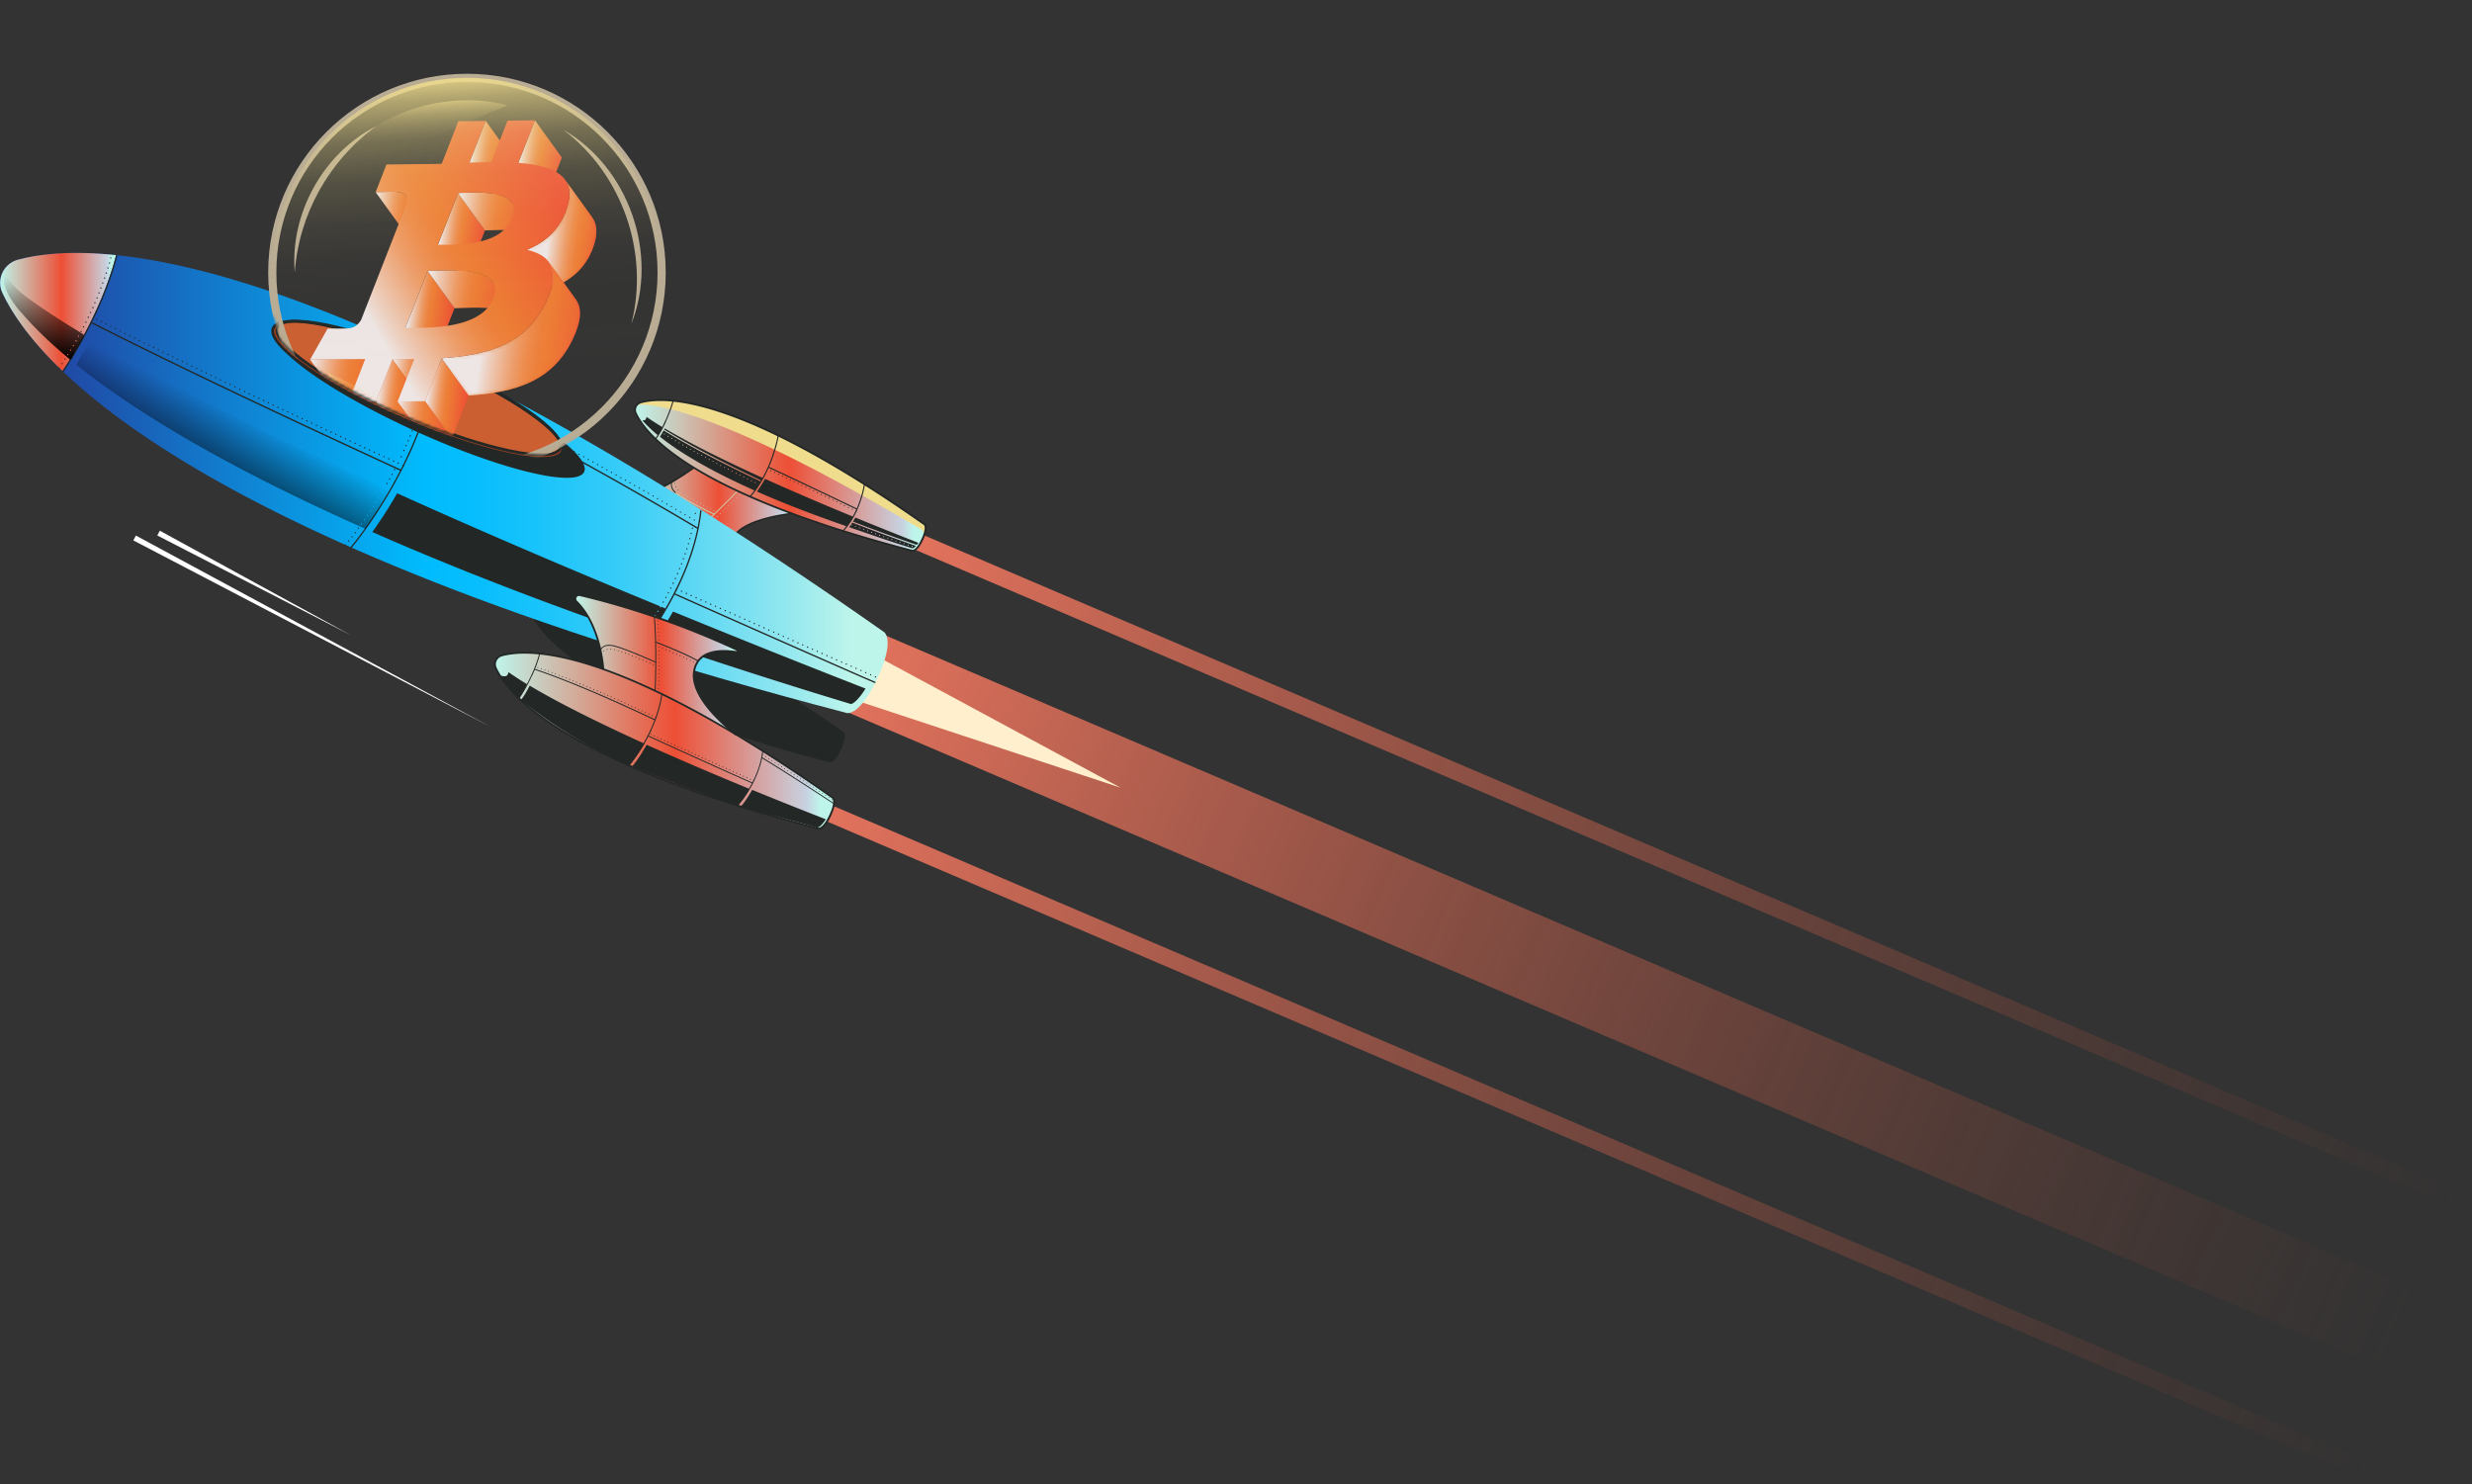 <svg xmlns="http://www.w3.org/2000/svg" width="746" height="448" fill="none"><rect width="100%" height="100%" fill="#333333" stroke="none"/><g clip-path="url(#a)"><path fill="url(#b)" d="m274.883 159.867 470.189 200.941-1.989 4.655-470.189-200.941z"/><path fill="url(#c)" d="m248.059 241.79 470.189 200.94-1.989 4.655L246.07 246.444z"/><path fill="url(#d)" d="m260.565 188.938 470.19 200.941-10.144 23.735-470.189-200.941z"/><path fill="#FFEFCD" d="m257.481 194.229-7.235 14.501 87.94 29.012z"/></g><path fill="#232826" d="M161.873 181.136a2.84 2.84 0 0 0-1.847 1.571 2.87 2.87 0 0 0 0 2.426c3.391 7.334 18.996 26.412 90.18 44.939.276.055 1.737.193 3.64-3.915 1.902-4.108.854-5.128.606-5.321-60.157-42.292-84.777-41.878-92.579-39.728z"/><path fill="#C9CDA9" d="m191.15 149.735 32.504 23.103s-5.1-4.411-2.288-10.476c2.757-5.927 18.554-7.361 18.554-7.361l-28.7-15.136s-14.115 10.752-20.07 9.843z"/><path fill="url(#e)" d="m211.193 139.891 28.7 15.135s-15.825 1.406-18.554 7.361c-2.813 6.038 2.288 10.477 2.288 10.477l-32.505-23.103c2.785.413 7.334-1.682 11.387-4.081-.193.689-.221 2.068 1.792 3.584 2.15 1.627 8.298 4.687 10.972 5.983-3.446 3.336-5.707 5.431-5.734 5.459l.193.22s6.148-5.707 13.757-13.399l-.193-.193c-2.895 2.923-5.569 5.569-7.802 7.692-2.619-1.268-8.85-4.383-11-5.982-2.371-1.792-1.737-3.309-1.599-3.584.303-.166.606-.359.882-.552.055.055.165.028.193-.027v-.083c3.997-2.454 7.168-4.88 7.168-4.88zm4.301 14.088s-.166 0-.193.055c-.028.083 0 .165.055.193.083.027.165 0 .193-.055.028-.083 0-.166-.083-.193zm-.993-.497s-.165 0-.193.056c-.027.082 0 .165.055.193.056.027.166 0 .193-.056 0 0 0-.165-.055-.193m-1.02-.523s-.165 0-.193.055c-.027.082 0 .165.055.193.083.027.166 0 .193-.055 0 0 0-.166-.055-.193m-1.02-.497s-.165 0-.193.056c-.027.082 0 .165.055.192.083.028.166 0 .193-.055 0 0 0-.165-.055-.193m-1.02-.523s-.165 0-.193.055c-.027.082 0 .165.055.193.083.027.166 0 .193-.055 0 0 0-.166-.055-.193m-.992-.552s-.166 0-.193.055c-.028.083 0 .166.055.193.082.028.138 0 .193-.055 0 0 0-.165-.055-.193m-.993-.524s-.165 0-.193.055c-.027.056 0 .166.055.193.083.028.166 0 .193-.055 0 0 0-.165-.055-.193m-.992-.551s-.166 0-.193.055c-.028.083 0 .165.055.193.082.028.165 0 .193-.055 0 0 0-.165-.055-.193m-.993-.579s-.165 0-.193.055c-.027.083 0 .166.055.193.083.028.166 0 .193-.055 0 0 0-.165-.055-.193m-.965-.579s-.165 0-.193.055c-.055.055 0 .138.055.193s.166 0 .193-.055c0 0 0-.165-.055-.193m-.937-.634s-.166-.028-.193 0c-.055.055-.028.165.027.193.055.055.138.027.193-.028v-.027c0-.055 0-.138-.055-.166zm-.827-.717s-.138-.055-.193 0a.134.134 0 0 0 0 .193.134.134 0 0 0 .193 0v-.22zm-.827-.965s-.083.138-.056.193.111.083.193.055c0 0 .056-.027.056-.055v-.138c-.028-.055-.138-.082-.193-.055m-.276-1.075s-.138.083-.138.138c0 .082.083.138.138.138s.11-.028.11-.083v-.083c0-.082-.083-.138-.138-.138zm7.058 15.466s-.055.138 0 .193a.13.13 0 0 0 .193 0l.027-.055c0-.055 0-.11-.027-.165a.134.134 0 0 0-.193 0zm1.02-.771s-.138-.056-.193 0a.133.133 0 0 0 0 .193.134.134 0 0 0 .193 0l.027-.056c0-.055 0-.11-.027-.165zm.827-.772s-.138-.056-.193 0a.133.133 0 0 0 0 .193.134.134 0 0 0 .193 0v-.221zm.827-.772s-.138-.055-.193 0a.133.133 0 0 0 0 .193.134.134 0 0 0 .193 0v-.221zm.827-.8s-.138-.055-.193 0a.134.134 0 0 0 0 .193.134.134 0 0 0 .193 0l.028-.055c0-.055 0-.11-.028-.165zm.827-.772s-.138-.055-.193 0a.134.134 0 0 0 0 .193.134.134 0 0 0 .193 0l.028-.055v-.165zm.8-.799s-.138-.055-.193 0a.134.134 0 0 0 0 .193.134.134 0 0 0 .193 0l.027-.055c0-.056 0-.111-.027-.166zm.827-.772s-.138-.055-.193 0a.134.134 0 0 0 0 .193.134.134 0 0 0 .193 0l.027-.055v-.166zm.606-.8s-.055.138 0 .193a.134.134 0 0 0 .193 0l.028-.055c0-.055 0-.11-.028-.165a.13.13 0 0 0-.193 0zm1.02-.799s-.137-.055-.193 0a.134.134 0 0 0 0 .193.133.133 0 0 0 .193 0l.028-.055c0-.056 0-.111-.028-.166zm.827-.8s-.137-.055-.193 0a.134.134 0 0 0 0 .193.133.133 0 0 0 .193 0l.028-.055v-.165zm.8-.799s-.138-.055-.193 0a.133.133 0 0 0 0 .193.134.134 0 0 0 .193 0v-.193m.799-.772s-.137-.055-.192 0a.13.13 0 0 0 0 .193.13.13 0 0 0 .192 0l.028-.055c0-.056 0-.111-.028-.166zm.828-.8s-.138-.055-.193 0a.13.13 0 0 0 0 .193.133.133 0 0 0 .193 0l.027-.055c0-.055 0-.11-.027-.165zm.799-.799s-.138-.055-.193 0a.134.134 0 0 0 0 .193.134.134 0 0 0 .193 0l.028-.055v-.166zm.8-.827s-.138-.056-.193 0a.13.13 0 0 0 0 .193.133.133 0 0 0 .193 0v-.056c0-.055 0-.11-.028-.165zm.799-.8s-.138-.055-.193 0a.134.134 0 0 0 0 .193.134.134 0 0 0 .193 0l.028-.055c0-.055 0-.11-.028-.166z"/><path fill="#232826" d="M239.975 155.19c-.165 0-15.687 1.461-18.334 7.196-2.674 5.762 2.013 9.952 2.233 10.145l-.386.441s-5.21-4.631-2.371-10.807c2.785-6.01 18.141-7.444 18.803-7.526l.055.579zM211.414 140.002c-.579.441-14.281 10.807-20.263 9.897l.082-.551c5.763.882 19.713-9.677 19.851-9.787z"/><path fill="#232826" d="M204.772 147.969v-.165s-.138-.056-.193 0c0 0-.055.137 0 .193 0 0 .138.055.193 0v-.056zm-.689-.91v-.138s-.138-.082-.193-.055c0 0-.083.138-.056.193 0 0 .111.083.193.055 0 0 .056-.027.056-.055m-.304-1.075v-.083s-.082-.138-.138-.138c0 0-.137.083-.137.138 0 0 .082.138.137.138s.111-.027.111-.083zM202.704 145.238l.248.166s-.909 1.488 1.076 3.253l-.248.165c-2.096-1.902-1.076-3.529-1.076-3.556z"/><path fill="url(#f)" d="M191.86 124.697c2.895 6.258 16.872 24.179 83.481 41.548 0 0 1.268.303 3.005-3.447s.689-4.521.689-4.521c-56.325-39.618-79.015-38.653-85.687-36.833-1.406.386-2.122 1.957-1.516 3.253z"/><path fill="#EFDC8D" d="M279.037 158.278s1.02.744-.579 4.328c.855-2.012-.193-2.646-.193-2.646-58.502-34.876-79.345-37.936-85.217-37.826-.607 0-1.021.248-1.186.579a2.38 2.38 0 0 1 1.516-1.296c6.645-1.847 29.362-2.784 85.687 36.833z"/><path fill="#232826" d="M199.885 128.861c.193.055-.414 1.185-.689 1.654-.193.331-.607.882-.717.799-.165-.137-.331-.248-.469-.385-1.847-1.572-3.198-2.95-4.218-4.108.276.082.607.082.855-.056.275-.192.413-.578.468-.937a80 80 0 0 0 4.246 2.757c.166.11.331.221.524.303zM257.343 155.908c.276.082-.937 1.792-1.406 2.453-.138.193-.331.469-.524.469a6 6 0 0 1-.607-.22c-10.393-3.612-19.105-7.031-26.384-10.256.69-.993 1.572-2.261 2.454-3.833 7.251 3.281 15.797 6.976 25.888 11.139.193.082.386.165.579.22zM258.748 153.536l-.137.303c-9.76-4.687-18.775-8.96-26.798-12.71l.138-.303a2850 2850 0 0 1 26.797 12.71M258.528 154.364s0-.166-.083-.221c0 0-.165 0-.221.083 0 0 0 .165.083.22 0 0 .166 0 .221-.082m-1.186-.579s0-.166-.082-.221c0 0-.166 0-.221.083 0 0 0 .165.083.22 0 0 .165 0 .22-.082m-1.158-.552s0-.165-.082-.22c0 0-.166 0-.221.082 0 0 0 .166.083.221 0 0 .165 0 .22-.083m-1.185-.551s0-.166-.083-.221c0 0-.165 0-.22.083 0 0 0 .193.082.221 0 0 .166 0 .221-.083m-1.158-.552s0-.165-.083-.22c0 0-.165 0-.22.083 0 0 0 .165.082.22 0 0 .166 0 .221-.083m-1.158-.579s0-.165-.083-.22c0 0-.165 0-.22.083 0 0 0 .165.082.22 0 0 .166 0 .221-.083m-1.158-.551s0-.165-.083-.22c0 0-.165 0-.22.082 0 0 0 .166.082.221 0 0 .166 0 .221-.083m-1.185-.551s0-.166-.083-.221c0 0-.166 0-.221.083 0 0 0 .165.083.22.083.056.165 0 .221-.082m-1.158-.552s0-.193-.083-.22c0 0-.166 0-.221.082 0 0 0 .166.083.221 0 0 .165 0 .221-.083m-1.186-.579s0-.165-.083-.22c0 0-.165 0-.22.082 0 0 0 .166.083.221.082.055.165 0 .22-.083m-1.158-.551s0-.165-.083-.221c0 0-.165 0-.22.083 0 0 0 .166.083.221.082.027.165 0 .22-.083m-1.185-.551s0-.166-.083-.221c0 0-.165 0-.221.083 0 0 0 .165.083.22.083.028.193 0 .221-.082m-1.158-.552s0-.165-.083-.22c0 0-.165 0-.22.082 0 0 0 .166.082.221 0 0 .193 0 .221-.083m-1.158-.551s0-.193-.083-.221c0 0-.165 0-.22.083 0 0 0 .165.082.22 0 0 .193 0 .221-.082m-1.186-.579s0-.166-.082-.221c0 0-.166 0-.221.083 0 0 0 .165.083.221 0 0 .165 0 .22-.083m-1.158-.552s0-.193-.082-.22c0 0-.166 0-.221.083 0 0 0 .165.083.22 0 0 .165 0 .22-.083m-1.185-.551s0-.165-.083-.221c0 0-.165 0-.22.083 0 0 0 .166.082.221.083.027.166 0 .221-.083m-1.158-.551s0-.166-.083-.221c0 0-.165 0-.22.083 0 0 0 .165.082.22.083.028.166 0 .221-.082m-1.185-.552s0-.165-.083-.22c0 0-.166 0-.221.082 0 0 0 .166.083.221.083.028.165 0 .221-.083m-1.158-.551s0-.166-.083-.221c0 0-.166 0-.221.083 0 0 0 .193.083.221 0 0 .165 0 .221-.083m-1.186-.552s0-.165-.083-.22c0 0-.165 0-.22.083 0 0 0 .193.083.22 0 0 .193 0 .22-.083m-1.158-.551s0-.165-.083-.22c0 0-.165 0-.22.082 0 0 0 .193.083.221 0 0 .165 0 .22-.083m-1.185-.524s0-.165-.083-.22c0 0-.165 0-.221.082 0 0 0 .166.083.221.083.028.166 0 .221-.083M200.267 129.906c7.058 4.384 16.956 9.567 29.39 15.439-.166.276-.304.497-.469.745l-.028-.028c-.082-.027-.193 0-.22.083-.028.083 0 .165.083.221-.414.661-.828 1.24-1.186 1.736a.55.55 0 0 1-.221-.11c-.193-.083-.386-.165-.551-.248-14.088-6.313-22.662-11.745-27.9-15.935a81 81 0 0 0 1.13-1.93zm27.708 15.605s-.166 0-.221.083c-.027.082 0 .165.083.22.083.028.193 0 .221-.083.027-.082 0-.193-.083-.22m-1.158-.552s-.165 0-.221.083c-.027.083 0 .166.083.221.083.027.193 0 .221-.083s0-.193-.083-.221m-1.158-.578s-.165 0-.221.082c-.027.083 0 .166.083.221.083.027.166 0 .221-.083.027-.083 0-.193-.083-.22m-1.158-.579s-.165 0-.22.082c-.028.083 0 .166.082.221.083.027.166 0 .221-.083.027-.083 0-.165-.083-.22m-1.158-.579s-.193 0-.22.082c-.028.083 0 .166.082.221.083.055.166 0 .221-.055.027-.083 0-.166-.083-.221zm-1.158-.552s-.165 0-.22.083c-.028.083 0 .165.082.22.083.056.166 0 .221-.055.028-.082 0-.193-.083-.22zm-1.185-.579s-.166 0-.221.055c-.027.083 0 .193.083.221s.165 0 .22-.083c.028-.082 0-.165-.082-.22zm-1.131-.606s-.165 0-.22.082c-.055.083 0 .166.083.221.082.055.165 0 .22-.055 0 0 0-.166-.083-.221zm-1.158-.579s-.165 0-.22.055a.21.21 0 0 0 .055.22c.083.028.193 0 .221-.082.027-.083 0-.166-.083-.221zm-1.157-.579s-.166 0-.221.082a.21.21 0 0 0 .055.221c.083.028.193 0 .221-.055 0 0 0-.193-.083-.221zm-1.158-.607s-.193 0-.221.055a.22.22 0 0 0 .055.221c.083.028.193 0 .221-.083a.22.22 0 0 0-.055-.22zm-1.131-.606s-.193 0-.22.055c-.028.083 0 .193.082.22.083.028.166 0 .221-.055 0 0 0-.193-.055-.22zm-1.158-.607s-.165 0-.22.083a.21.21 0 0 0 .055.22c.083.028.193 0 .22-.082a.21.21 0 0 0-.055-.221m-1.13-.606s-.165 0-.221.055c-.027.083 0 .193.056.22.082.055.193 0 .22-.055 0 0 0-.165-.055-.22m-1.158-.607s-.165 0-.22.055c-.028.083 0 .166.082.221.083.027.166 0 .221-.055 0 0 0-.166-.055-.221zm-1.13-.606s-.193 0-.221.055c-.055.082 0 .165.055.22 0 0 .166 0 .221-.055 0 0 0-.193-.055-.22m-1.131-.635s-.193 0-.22.056c-.055.082 0 .165.055.22.083.055.165 0 .221-.055 0 0 0-.165-.056-.221m-1.13-.606s-.165 0-.221.055a.22.22 0 0 0 .056.221c.082.055.165 0 .22-.055 0 0 0-.166-.055-.221m-1.13-.634s-.193 0-.221.055c-.027.083 0 .193.055.221.083.055.193 0 .221-.056 0 0 0-.165-.055-.22m-1.131-.634s-.193 0-.22.055c-.055.083 0 .165.055.22.083.056.193 0 .22-.055a.21.21 0 0 0-.055-.22m-1.13-.662s-.165 0-.221.055c-.055.083 0 .193.056.221.082.027.165 0 .22-.055 0 0 0-.166-.055-.221m-1.103-.662s-.165 0-.22.056c-.056.082 0 .165.055.22.082.055.165 0 .22-.055 0 0 0-.165-.055-.221m-1.13-.661s-.166 0-.221.055c-.055.083 0 .165.055.22.083.056.166 0 .221-.055a.21.21 0 0 0-.055-.22m-1.103-.662s-.165 0-.221.055c-.055.083 0 .166.056.221.082.055.165 0 .22-.055a.21.21 0 0 0-.055-.221m-1.103-.662s-.165 0-.22.056c-.055.082 0 .165.055.22.083.055.165.028.22-.055a.22.22 0 0 0-.055-.221"/><path fill="#232826" d="M200.628 129.301s-.11.22-.193.331c7.058 4.356 16.928 9.566 29.39 15.466.165-.248.303-.524.468-.799l-.22-.111a10 10 0 0 1-.552-.248c-14.198-6.451-23.213-11.248-28.893-14.639M229.716 145.403l.138-.303h-.055c-.055.082-.111.193-.166.275 0 0 .055 0 .055.028zM229.221 146.283s0-.138-.055-.193l-.165.248c.082.028.165 0 .22-.083zM257.202 157.727a625 625 0 0 0 19.216 7.03c-.331.358-.716.689-1.02.744-7.058-2.15-13.206-4.356-19.161-6.396.304-.386.607-.855.965-1.378m-.11.772s0-.193-.083-.221c-.082-.028-.165 0-.193.083-.027.082 0 .165.083.22 0 0 .165 0 .193-.082m1.213.468s0-.193-.083-.22c-.082-.028-.165 0-.22.082-.028.083 0 .166.11.193.083.028.166 0 .193-.082zm1.213.441s0-.193-.083-.22c-.082-.028-.165 0-.22.082-.028.083 0 .166.083.221.082.028.165 0 .193-.083zm1.213.441s0-.193-.082-.22c-.083 0-.166 0-.193.11-.028.083 0 .166.082.193.083.028.166 0 .193-.083m1.241.442s0-.193-.11-.221c-.083-.028-.166 0-.193.11-.028.083 0 .166.11.193.083.028.165 0 .193-.082m1.213.441s0-.193-.083-.221c-.082-.027-.193 0-.22.083-.028.083 0 .165.082.22.083.028.166 0 .193-.082zm1.213.441s0-.193-.083-.221c-.082 0-.165 0-.22.11-.028.083 0 .166.11.193.083.028.165 0 .193-.082m10.725 3.694s0 .166.11.193c.083.028.165 0 .193-.083 0 0 0-.193-.11-.22-.083-.028-.193 0-.193.11m-1.241-.413s0 .165.11.193c.083.027.166 0 .193-.083 0 0 0-.193-.083-.221-.082 0-.193 0-.193.111zm-1.213-.414s0 .165.11.193c.083.028.166 0 .193-.083 0 0 0-.165-.11-.193-.083-.027-.166 0-.193.111zm-1.241-.414s0 .166.111.193c.082.028.165 0 .193-.082 0 0 0-.193-.083-.221-.083 0-.193 0-.193.11zm-1.213-.413s0 .165.083.22c.083 0 .165 0 .193-.082.027-.083 0-.166-.11-.193-.083-.028-.193 0-.193.11zm-1.213-.441s0 .165.11.193c.083.027.166 0 .193-.083 0 0 0-.193-.11-.22-.083-.028-.165 0-.193.11m-1.241-.414s0 .166.111.193c.082.028.165 0 .193-.082.027-.083 0-.166-.111-.193-.082-.028-.165 0-.193.11zm-1.213-.441s0 .166.083.221c.083.027.166 0 .193-.083 0 0 0-.193-.11-.221-.083-.027-.166 0-.193.111zm-1.24-.441s0 .165.11.221c.083.027.165 0 .193-.083 0 0 0-.193-.11-.221-.083-.027-.166 0-.221.083zM277.162 163.848l-.606-.248a1158 1158 0 0 1-18.417-7.389c-.248.441-.496.827-.744 1.213a527 527 0 0 0 19.271 7.03c.303-.331.496-.634.496-.634z"/><path fill="#232826" d="M231.674 141.844c-1.268 2.757-2.977 5.652-5.238 8.216l-.248-.22c6.699-7.554 8.491-18.251 8.491-18.334l.331.055s-.799 4.852-3.336 10.311zM200.96 127.372c-.8 1.71-1.792 3.557-3.005 5.266l-.276-.193c3.557-5.017 5.293-11.386 5.293-11.441l.304.083s-.772 2.894-2.344 6.285zM258.607 154.169c-.964 2.095-2.288 4.301-4.107 6.203l-.249-.221c5.294-5.624 6.452-13.867 6.452-13.95l.331.055s-.524 3.777-2.454 7.913z"/><path fill="#232826" d="M279.205 158.032c-55.828-39.259-78.683-38.873-85.906-36.861-.745.193-1.351.717-1.682 1.434a2.57 2.57 0 0 0 0 2.205c3.143 6.81 17.617 24.482 83.674 41.686.165.027 1.543.248 3.335-3.612s.717-4.797.579-4.88zm-3.777 7.94c-65.808-17.148-80.172-34.655-83.315-41.382a2.12 2.12 0 0 1 0-1.737 2.08 2.08 0 0 1 1.323-1.13c7.141-1.985 29.803-2.344 85.411 36.777 0 0 .827.772-.772 4.191s-2.674 3.281-2.674 3.281z"/><path fill="url(#g)" d="M.673 88.363c8.877 19.133 51.472 73.859 254.936 126.848 0 0 3.887.965 9.208-10.532 5.321-11.469 2.068-13.84 2.068-13.84C94.905 69.919 25.623 72.786 5.277 78.41c-4.273 1.186-6.479 5.928-4.604 9.953"/><path fill="url(#h)" d="M35.051 77.004c-4.549 17.838-15.577 34.049-16.183 34.986C8.308 101.872 3.18 93.739.699 88.363c-1.847-4.025.359-8.767 4.605-9.953 5.706-1.571 15.218-2.922 29.747-1.406"/><path fill="#232826" d="M261.205 207.821s-2.453 4.108-4.356 4.687c-21.587-6.534-41.354-12.93-59.495-19.133 1.682-2.261 3.695-5.238 5.762-8.795a3663 3663 0 0 0 56.242 22.524zM123.438 137.408c-7.692 16.57-17.259 27.846-17.397 28.038l-.303-.248c.221-.248 21.697-25.557 26.026-56.159l.386.055c-1.461 10.284-4.852 19.988-8.712 28.342zM29.123 94.4c-4.797 10.339-9.897 17.728-9.98 17.838l-.33-.22c.11-.166 11.551-16.735 16.238-35.041l.386.11c-1.572 6.148-3.915 12.103-6.314 17.314M205.376 175.788c-5.845 12.654-13.454 21.146-13.564 21.256l-.303-.276c.165-.193 17.176-19.216 19.822-42.76l.386.055c-.882 7.94-3.391 15.356-6.341 21.725"/><path fill="url(#i)" d="M23.005 110.034a159 159 0 0 0 4.466-7.747c17.424 10.366 44.938 25.006 88.25 44.69.552.249 1.131.524 1.682.772l.331.138c-2.73 4.77-5.376 8.74-7.499 11.69-.248-.111-.138-.055-.358-.138-.579-.248-1.158-.524-1.737-.772-42.981-19.244-69.2-35.813-85.163-48.633zm86.182 47.944s-.22-.028-.275.055-.056.22.055.276c.082.055.22.055.275-.056v-.027a.22.22 0 0 0-.082-.248zm.938-1.296s-.221-.028-.276.055-.028.221.055.276c.083.083.221.027.276-.055a.27.27 0 0 0-.055-.248zm.882-1.323s-.221-.028-.276.055c-.055.082-.027.22.055.275.083.056.221.028.276-.055 0 0 0-.22-.083-.275zm.882-1.351s-.22-.028-.276.055c-.055.083-.027.22.056.276.082.055.22.027.275-.056a.22.22 0 0 0-.082-.248zm.882-1.351s-.22-.028-.275.055-.028.221.055.276c.082.055.22.027.275-.055 0 0 0-.221-.082-.276zm3.116-5.128s.22 0 .275-.083 0-.22-.082-.276c-.111-.055-.221 0-.276.083s-.028.221.083.276m-.8 1.378s.221 0 .276-.055c0 0 0-.22-.083-.276-.11-.055-.22 0-.276.083-.055.083 0 .221.083.276zm-.827 1.379s.221.027.276-.055c0 0 0-.221-.083-.276-.11-.055-.22 0-.276.055a.214.214 0 0 0 .056.276zm-.855 1.351s.221.027.276-.055c0 0 0-.221-.083-.276-.082-.055-.22-.028-.275.055s-.028.221.055.276z"/><path fill="#232826" d="M123 132.944s0 .221.111.276c.11.028.22 0 .248-.11 0 0 0-.221-.111-.276-.11-.055-.22 0-.275.11zM118.15 143.062s0 .221.082.276c.111.055.221 0 .276-.083 0 0 0-.22-.083-.276-.11-.055-.22 0-.275.083M122.367 134.407s0 .221.111.276c.082.055.22 0 .248-.111 0 0 0-.22-.111-.275-.11-.055-.22 0-.275.11zM120.877 137.769s0 .221.11.276c.111.055.221 0 .276-.083.055-.11 0-.221-.11-.276-.111-.055-.221 0-.276.083M121.703 135.867s0 .22.11.276c.111.055.221 0 .276-.111.055-.11 0-.22-.11-.275s-.221 0-.276.082zM118.893 141.63s0 .221.083.276c.11.055.22 0 .276-.083.055-.11 0-.22-.083-.275-.11-.056-.221 0-.276.082M117.406 144.468s0 .221.082.276c.111.055.221 0 .276-.083 0 0 0-.22-.083-.276-.11-.055-.22 0-.275.083M106.07 161.892s-.055.221.028.276c.082.055.22.055.275-.028 0 0 0-.22-.055-.275-.082-.056-.22-.056-.275.027zM104.087 164.402s-.055.193 0 .276c.083.082.22.055.276 0v-.055s.055-.166 0-.249c-.083-.082-.221-.055-.276 0zM107.038 160.625s-.055.22.028.276c.083.055.221.055.276-.028v-.055s.027-.193-.055-.248c-.083-.055-.221-.055-.276.027zM116.632 145.845s0 .221.083.276c.11.055.22 0 .276-.083 0 0 0-.22-.083-.276-.11-.055-.221 0-.276.083M108.004 159.33s-.055.22.027.275c.083.056.221.056.276-.055 0 0 0-.22-.055-.275-.083-.083-.221-.056-.276.027zM105.083 163.16s-.055.22.027.275c.083.083.193.055.276-.027v-.028a.26.26 0 0 0-.055-.248c-.083-.083-.221-.055-.276.028zM129.23 113.148s.055.22.165.248c.11 0 .193 0 .221-.11v-.055c0-.111-.056-.221-.166-.249-.11 0-.22.056-.248.166zM128.902 114.72s.055.22.165.248c.083 0 .193-.028.22-.11 0-.138-.055-.248-.165-.276-.11 0-.22.055-.248.165zM128.547 116.291s.055.221.138.248c.083 0 .193 0 .221-.11 0-.138-.055-.248-.138-.275-.11-.028-.221.027-.248.137zM128.158 117.838s.027.221.137.248c.083 0 .193 0 .221-.11 0-.138-.028-.248-.138-.276-.11-.027-.22.028-.248.138zM129.811 110.035s.055.22.165.22c.083 0 .193-.027.221-.11v-.055c0-.11-.055-.221-.166-.248-.11 0-.22.055-.22.165zM130.059 108.435s.055.221.165.221a.25.25 0 0 0 .221-.111v-.055c0-.11-.055-.22-.166-.22-.11 0-.22.055-.22.165M129.532 111.605s.056.22.166.248a.25.25 0 0 0 .22-.11v-.055s-.027-.221-.138-.249c-.11 0-.22.056-.248.166M123.61 131.485s0 .221.11.276c.11.027.221 0 .248-.11 0 0 0-.221-.11-.276-.11-.028-.221 0-.248.11M127.741 119.379s.028.221.138.248c.083 0 .193 0 .248-.11v-.027c.028-.111-.027-.221-.138-.249-.11-.027-.22.028-.248.138M125.868 125.472s0 .22.138.248c.11.027.221 0 .248-.11.028-.111 0-.221-.11-.248-.11-.028-.221-.001-.248.11zM126.365 123.983s0 .221.137.249c.111.027.193 0 .248-.111 0 0 0-.248-.137-.275-.111-.028-.221 0-.248.137M126.86 122.44s.028.221.138.249c.083.027.193 0 .248-.111 0 0 0-.248-.137-.275-.111-.028-.221 0-.249.137M127.328 120.922s.028.221.138.248c.083 0 .193 0 .221-.11 0 0-.028-.248-.138-.276-.11-.027-.221.028-.248.138zM124.212 129.994s0 .22.111.248c.11.027.22 0 .248-.111 0 0 0-.22-.111-.275-.11-.028-.22 0-.248.11zM124.767 128.505s0 .221.11.248c.111.028.221 0 .248-.11 0 0 0-.22-.11-.276-.11-.027-.22 0-.248.111zM125.342 126.99s0 .22.11.248c.111.027.221 0 .249-.111 0 0 0-.22-.111-.275-.11-.028-.22 0-.248.11zM199.532 183.201v-.083c.359.138.745.304 1.103.442.827.22-2.867 5.513-4.246 7.498-.441.607-1.158 1.6-1.268 1.544-.634-.22-1.627-.551-2.233-.744-31.733-11-58.31-21.477-80.531-31.292 2.15-2.977 4.77-6.947 7.499-11.689 22.138 10.008 48.247 21.311 79.07 33.993.11.055.22.083.303.138 0 0-.028 0-.055.028-.055.082 0 .22.082.275.111.056.221 0 .276-.055zm-5.348 7.775s-.221-.028-.276.055c-.083.083-.055.22.028.276.082.055.22.055.275-.056 0 0 0-.22-.055-.275zm.937-1.296s-.221-.028-.276.055a.215.215 0 0 0 .055.276c.083.055.221.055.276-.055a.26.26 0 0 0-.055-.248zm.91-1.323s-.221-.028-.276.055c-.055.082-.027.22.055.275.083.056.221.028.276-.055 0 0 0-.22-.083-.275zm.882-1.324s-.221-.027-.276.055a.215.215 0 0 0 .055.276c.083.055.221.028.276-.055 0 0 0-.221-.055-.276m.882-1.351s-.22-.027-.275.056c-.056.082-.028.22.055.275.082.055.22.028.275-.055 0 0 0-.22-.082-.276zm.855-1.351s-.221-.027-.276.056c-.055.082-.027.22.055.275.083.055.221.028.276-.082.055-.083.028-.221-.055-.276zM200.777 180.224s0 .221.082.276c.111.055.221 0 .276-.083 0 0 0-.221-.083-.276-.082-.055-.22 0-.275.083M199.976 181.628s0 .221.083.276c.11.055.22 0 .275-.083 0 0 0-.22-.082-.275-.111-.056-.221 0-.276.082M202.235 177.41s0 .22.083.275c.11.055.22 0 .275-.082.056-.083 0-.221-.082-.276-.111-.055-.221 0-.276.083M201.515 178.818s0 .22.083.275c.11.056.22 0 .275-.082 0 0 0-.221-.082-.276-.083-.055-.221 0-.276.083M202.954 175.951s0 .22.082.276c.111.055.221 0 .276-.111.055-.11 0-.22-.083-.275-.11-.056-.22 0-.275.082zM192.943 192.327s-.055.221.028.276c.082.055.22.055.275-.027 0 0 0-.221-.055-.276-.082-.055-.22-.055-.275.055zM203.614 174.516s0 .221.111.276c.11.055.22 0 .275-.11.055-.083 0-.221-.11-.248-.11-.028-.221 0-.276.11zM190.985 194.837s-.055.221.027.276c.083.083.221.055.276 0l.028-.055c.027-.083 0-.165-.055-.248-.083-.055-.221-.055-.276.027M191.977 193.568s-.055.221.028.276c.083.082.22.055.276-.028v-.027a.27.27 0 0 0-.056-.249c-.082-.055-.22-.055-.275.028zM189.942 196.048s-.083.193 0 .276.193.083.276 0c0 0 0-.028.027-.055a.21.21 0 0 0-.055-.221c-.082-.082-.22-.055-.303 0zM207.996 162.526s.028.22.138.248c.083 0 .193 0 .248-.11v-.028c.028-.11-.028-.221-.138-.248-.11-.028-.22.027-.248.138M208.383 160.952s.055.22.138.248c.11 0 .193 0 .22-.111v-.027c.028-.11-.027-.221-.137-.248-.111-.028-.221.027-.249.138zM208.743 159.407s.055.221.166.249c.11 0 .193 0 .22-.111v-.027c0-.111-.055-.221-.165-.248-.11 0-.221.055-.248.165zM209.679 154.941s.055.22.165.22c.083 0 .166-.027.193-.11v-.055c0-.111-.055-.193-.165-.221-.11 0-.22.055-.22.166zM207.558 164.039s.027.221.138.249c.082 0 .193 0 .248-.111 0 0-.028-.248-.138-.275s-.221.027-.248.137M206.589 167.101s0 .22.138.248c.083 0 .193 0 .248-.11 0 0 0-.248-.138-.276-.11-.027-.22 0-.248.11zM205.488 170.107s0 .22.11.248.22 0 .248-.11c0 0 0-.221-.11-.276-.11-.028-.221 0-.248.11zM206.066 168.591s0 .221.11.248c.11.028.221 0 .248-.11 0 0 0-.221-.11-.276-.11-.027-.221 0-.248.111zM204.911 171.566s0 .22.111.248c.11.027.22 0 .248-.11 0 0 0-.221-.11-.276-.083-.055-.221 0-.276.11zM204.274 173.056s0 .22.111.275c.11.028.22 0 .275-.11s0-.22-.11-.276c-.11-.027-.22 0-.276.111M207.089 165.584s0 .221.138.248c.11.028.193 0 .248-.11 0 0-.028-.248-.138-.276-.11-.027-.22.028-.248.138M120.954 142.154c-39.231-18.058-70.688-33.056-93.488-44.635l.192-.359c22.8 11.579 54.257 26.577 93.489 44.635l-.165.359zM264.097 206.197l-3.584-1.544a10076 10076 0 0 1-57.042-25.226l.166-.359c18.002 8.023 37.191 16.487 57.041 25.227l3.584 1.543zM210.774 159.358l-.193.331c-28.7-17.038-55.608-31.65-80.007-43.45l.165-.358c24.399 11.8 51.335 26.412 80.035 43.45zM121.894 140.579s0-.221-.11-.276c0 0-.221 0-.276.111 0 0 0 .22.11.275.111.055.221 0 .276-.11m-1.516-.717s0-.22-.111-.276c0 0-.22 0-.275.111 0 0 0 .22.11.275s.22 0 .276-.11m-1.406-.606s0-.221-.111-.276c0 0-.22 0-.275.11 0 0 0 .221.11.276s.22 0 .276-.11m-1.462-.69s0-.22-.11-.275c0 0-.22 0-.276.11 0 0 0 .221.111.276.11.055.22 0 .275-.111m-1.433-.661s0-.221-.111-.276c0 0-.22 0-.275.11 0 0 0 .221.11.276s.221 0 .276-.11m-1.461-.662s0-.221-.111-.276c0 0-.22 0-.275.111 0 0 0 .22.11.275s.22 0 .276-.11m-1.462-.689s0-.221-.11-.276c0 0-.22 0-.276.11 0 0 0 .221.111.276.11.055.22 0 .275-.11m-1.461-.662s0-.22-.11-.276c0 0-.221 0-.276.111 0 0 0 .22.11.275.111.056.221 0 .276-.11m-1.433-.662s0-.22-.111-.275c0 0-.22 0-.275.11 0 0 0 .221.11.276s.22 0 .276-.111m-1.462-.689s0-.22-.11-.275c0 0-.22 0-.276.11 0 0 0 .22.111.275.11.056.22 0 .275-.11m-1.461-.661s0-.221-.11-.276c0 0-.221 0-.276.11 0 0 0 .221.11.276.111.055.221 0 .276-.11m-1.461-.69s0-.22-.11-.275c0 0-.221 0-.276.11 0 0 0 .22.11.276.111.055.221 0 .276-.111m-1.434-.661s0-.221-.11-.276c0 0-.22 0-.276.11 0 0 0 .221.111.276.11.055.22 0 .275-.11m-1.461-.69s0-.22-.11-.275c0 0-.221 0-.276.11 0 0 0 .221.11.276.111.055.221 0 .276-.111m-1.461-.661s0-.221-.083-.276c0 0-.22 0-.275.11 0 0 0 .221.11.276s.22 0 .276-.11zm-1.434-.69s0-.22-.11-.275c0 0-.22 0-.276.11 0 0 0 .221.11.276s.221 0 .276-.111m-1.46-.661s0-.221-.111-.276c0 0-.22 0-.276.11 0 0 0 .221.11.276s.221 0 .276-.11m-1.462-.689s0-.221-.11-.276c0 0-.22 0-.276.11 0 0 0 .221.11.276 0 0 .22 0 .276-.11m-1.461-.662s0-.221-.083-.276c0 0-.22 0-.276.11 0 0 0 .221.083.276.11.055.22 0 .276-.11m-1.434-.689s0-.221-.11-.276c0 0-.22 0-.276.11 0 0 0 .221.11.276s.221 0 .276-.11m-1.461-.69s0-.22-.11-.275c0 0-.22 0-.276.11 0 0 0 .221.11.276s.22 0 .276-.111m-1.434-.661s0-.221-.11-.276c0 0-.22 0-.276.11 0 0 0 .221.11.276s.221 0 .276-.11m-1.46-.69s0-.22-.111-.275c0 0-.22 0-.276.11 0 0 0 .221.11.276s.221 0 .276-.111m-1.462-.689s0-.22-.11-.275c0 0-.22 0-.276.11 0 0 0 .22.11.276 0 0 .22 0 .276-.083zm-1.434-.689s0-.221-.11-.276c0 0-.22 0-.276.111 0 0 0 .22.11.275s.221 0 .276-.11m-1.46-.662s0-.22-.111-.275c0 0-.22 0-.276.11 0 0 0 .22.11.276 0 0 .221 0 .276-.111m-1.462-.689s0-.22-.11-.276c0 0-.22 0-.276.111 0 0 0 .22.11.275s.22 0 .276-.11m-1.434-.689s0-.221-.11-.276c0 0-.22 0-.276.11 0 0 0 .221.11.276s.221 0 .276-.11m-1.46-.689s0-.221-.111-.276c0 0-.22 0-.276.11 0 0 0 .221.11.276 0 0 .221 0 .276-.11m-1.434-.69s0-.22-.11-.275c0 0-.221 0-.276.11 0 0 0 .221.11.276 0 0 .22 0 .276-.083zm-1.462-.661s0-.221-.11-.276c0 0-.22 0-.276.11 0 0 0 .221.11.276 0 0 .221 0 .276-.11m-1.433-.69s0-.22-.11-.275c0 0-.221 0-.276.11 0 0 0 .221.11.276s.22 0 .276-.111m-1.461-.689s0-.22-.11-.275c0 0-.221 0-.276.11 0 0 0 .22.11.275s.22.001.276-.11m-1.434-.689s0-.221-.083-.276c0 0-.22 0-.275.111 0 0 0 .22.11.275s.22 0 .275-.082zm-1.461-.689s0-.221-.083-.276c0 0-.22 0-.276.11 0 0 0 .221.11.276s.221 0 .276-.083zm-1.434-.689s0-.221-.11-.276c0 0-.22 0-.276.11 0 0 0 .221.11.276 0 0 .221 0 .276-.11m-1.461-.69s0-.22-.083-.275c0 0-.22 0-.276.082 0 0 0 .221.11.276 0 0 .221 0 .276-.11zm-1.434-.689s0-.221-.082-.248c0 0-.22 0-.276.083 0 0 0 .22.083.275 0 0 .22 0 .275-.11m-1.46-.689s0-.221-.084-.276c0 0-.22 0-.275.083 0 0 0 .22.11.275 0 0 .22 0 .276-.11zm-1.434-.689s0-.221-.083-.276c0 0-.22 0-.276.083 0 0 0 .22.083.275 0 0 .22 0 .275-.11zm-1.462-.69s0-.22-.082-.275c0 0-.221 0-.276.082 0 0 0 .221.11.276 0 0 .22 0 .276-.11zm-1.433-.717s0-.22-.083-.275c0 0-.22 0-.276.083 0 0 0 .22.11.275s.221 0 .276-.11zm-1.434-.689s0-.22-.083-.275c0 0-.22 0-.275.082 0 0 0 .221.11.276 0 0 .22 0 .276-.083zm-1.434-.689s0-.221-.11-.276c0 0-.22 0-.276.083 0 0 0 .221.11.276 0 0 .221 0 .276-.083m-1.46-.689s0-.221-.111-.276c0 0-.22 0-.276.083 0 0 0 .22.11.275 0 0 .221 0 .276-.082m-1.434-.689s0-.221-.11-.276c0 0-.221 0-.276.083 0 0 0 .22.082.275 0 0 .22 0 .276-.082zm-1.434-.717s0-.221-.11-.276c0 0-.22 0-.276.11 0 0 0 .221.083.276 0 0 .22 0 .276-.083zm-1.461-.69s0-.22-.11-.275c0 0-.221 0-.276.082 0 0 0 .221.083.276 0 0 .22 0 .275-.083zm-1.434-.716s0-.221-.11-.276c0 0-.22 0-.276.083 0 0 0 .22.083.275 0 0 .22 0 .276-.082zm-1.433-.69s0-.22-.11-.275c0 0-.221 0-.276.082 0 0 0 .221.082.276 0 0 .22 0 .276-.083zm-1.462-.716s0-.221-.11-.276c0 0-.22 0-.276.083 0 0 0 .22.083.275 0 0 .22 0 .276-.082zm-1.433-.69s0-.22-.11-.275c0 0-.221 0-.276.082 0 0 0 .221.082.276 0 0 .221 0 .276-.083zm-1.434-.716s0-.221-.11-.276c0 0-.22 0-.276.11 0 0 0 .221.083.276 0 0 .22 0 .276-.083zm-1.433-.69s0-.22-.083-.275c0 0-.22 0-.276.082 0 0 0 .221.083.276 0 0 .22 0 .276-.083m-1.434-.716s0-.221-.083-.276c0 0-.22 0-.275.083 0 0 0 .22.082.275 0 0 .22 0 .276-.082m-1.461-.717s0-.221-.083-.276c0 0-.22 0-.276.083 0 0 0 .22.083.275 0 0 .22 0 .276-.082m-1.434-.717s0-.221-.083-.276c0 0-.22 0-.275.083 0 0 0 .22.11.276 0 0 .22 0 .276-.083zm-1.434-.689s0-.221-.082-.276c0 0-.22 0-.276.083 0 0 0 .22.083.275 0 0 .22 0 .275-.082m-1.433-.717s0-.221-.11-.276c0 0-.22 0-.276.083 0 0 0 .22.11.276 0 0 .22 0 .276-.083m-1.434-.717s0-.22-.11-.276c0 0-.22 0-.276.083 0 0 0 .221.083.276 0 0 .22 0 .276-.083zm-1.433-.717s0-.22-.11-.276c0 0-.221 0-.276.083 0 0 0 .22.082.276 0 0 .22 0 .276-.083zm-1.434-.717s0-.22-.083-.275c0 0-.22 0-.275.082 0 0 0 .221.082.276 0 0 .22 0 .276-.083m-1.434-.716s0-.22-.082-.276c0 0-.22 0-.276.083 0 0 0 .22.083.275 0 0 .22 0 .275-.082m-1.406-.745s0-.22-.082-.248c0 0-.22 0-.276.083 0 0 0 .22.083.276 0 0 .22 0 .275-.083zm-1.433-.717s0-.22-.083-.275c0 0-.22 0-.276.082 0 0 0 .221.083.276 0 0 .22 0 .276-.083M264.403 204.376s0-.221-.111-.276c0 0-.22 0-.275.11 0 0 0 .221.11.276s.221 0 .248-.11zm-1.461-.635s0-.22-.111-.275c0 0-.22 0-.275.11 0 0 0 .221.11.248.11.028.22 0 .276-.11zm-1.489-.634s0-.22-.111-.275c0 0-.22 0-.248.11 0 0 0 .22.111.248.11.055.22 0 .248-.11zm-1.461-.661s0-.221-.111-.276c0 0-.22 0-.248.11 0 0 0 .221.11.248.111.056.221 0 .276-.11zm-1.462-.634s0-.221-.11-.276c0 0-.22 0-.276.11 0 0 0 .221.111.248.11.055.22 0 .275-.11zm-1.461-.635s0-.22-.11-.275c0 0-.221 0-.276.11 0 0 0 .221.11.248.111.028.221 0 .276-.11zm-1.489-.661s0-.221-.11-.276c0 0-.22 0-.276.11 0 0 0 .221.111.276.082.055.22 0 .248-.11zm-1.433-.634s0-.221-.11-.276c0 0-.221 0-.249.11 0 0 0 .221.111.276.11.055.22 0 .275-.11zm-1.489-.634s0-.221-.11-.276c0 0-.221 0-.276.11 0 0 0 .221.11.276.111.055.221 0 .248-.11zm-1.461-.662s0-.221-.11-.276c0 0-.221 0-.276.111 0 0 0 .22.11.275 0 0 .221 0 .248-.11zm-1.461-.634s0-.221-.111-.276c0 0-.22 0-.248.11 0 0 0 .221.111.276.11.028.22 0 .275-.11zm-1.462-.634s0-.221-.11-.276c0 0-.22 0-.275.11 0 0 0 .221.11.276.082.055.22 0 .248-.11zm-1.461-.662s0-.22-.11-.276c0 0-.221 0-.248.111 0 0 0 .22.11.275.083.056.221 0 .248-.11m-1.461-.634s0-.221-.11-.276c0 0-.221 0-.248.111 0 0 0 .22.11.275 0 0 .221 0 .276-.11zm-1.461-.662s0-.22-.11-.248c0 0-.221 0-.276.11 0 0 0 .221.11.276.11.028.221 0 .276-.11zm-1.461-.634s0-.22-.111-.275c0 0-.22 0-.275.11 0 0 0 .22.11.248.11.055.221 0 .276-.11zm-1.461-.634s0-.22-.111-.276c0 0-.22 0-.248.111 0 0 0 .22.11.275.111.056.221 0 .276-.11zm-1.462-.662s0-.22-.11-.275c0 0-.22 0-.276.11 0 0 0 .221.111.276.11.027.22 0 .248-.111zm-1.461-.634s0-.22-.11-.275c0 0-.221 0-.276.11 0 0 0 .22.11.248 0 0 .221 0 .276-.11zm-1.461-.634s0-.22-.11-.275c0 0-.221 0-.276.11 0 0 0 .22.11.276.083.055.221-.001.248-.111zm-1.461-.661s0-.221-.111-.276c0 0-.22 0-.275.11 0 0 0 .221.11.248.11.055.221 0 .276-.11zm-1.461-.635s0-.22-.111-.275c0 0-.22 0-.248.11 0 0 0 .221.11.276.111.055.221 0 .276-.111zm-1.462-.661s0-.221-.11-.248c0 0-.22 0-.276.11 0 0 0 .22.111.276.082.055.22 0 .248-.111zm-1.461-.634s0-.221-.11-.276c0 0-.221 0-.276.11 0 0 0 .221.111.276.11.055.22 0 .275-.11m-1.461-.662s0-.221-.11-.276c0 0-.221 0-.276.111 0 0 0 .22.11.275.083.055.221 0 .248-.11zm-1.461-.634s0-.221-.11-.276c0 0-.221 0-.276.111 0 0 0 .22.11.275.083.055.221 0 .248-.11zm-1.461-.662s0-.22-.111-.275c0 0-.22 0-.275.11 0 0 0 .22.11.248s.221 0 .276-.11zm-1.462-.634s0-.22-.11-.276c0 0-.22 0-.248.111 0 0 0 .22.11.275.111.056.221 0 .276-.11zm-1.461-.662s0-.22-.11-.275c0 0-.221 0-.276.11 0 0 0 .221.111.248 0 0 .22 0 .275-.11zm-1.461-.634s0-.22-.11-.275c0 0-.221 0-.276.11 0 0 0 .221.11.248.111.055.221 0 .276-.11zm-1.489-.661s0-.221-.11-.276c0 0-.221 0-.248.11 0 0 0 .221.11.276 0 0 .221 0 .276-.11zm-1.461-.634s0-.221-.11-.276c0 0-.221 0-.276.11 0 0 0 .221.11.276.111.055.221 0 .276-.11m-1.461-.662s0-.221-.11-.276c0 0-.221 0-.276.111 0 0 0 .22.11.248.111.055.221 0 .276-.111zm-1.461-.634s0-.221-.111-.276c0 0-.22 0-.275.11 0 0 0 .221.11.249.11.055.221 0 .276-.111zm-1.461-.662s0-.22-.111-.248c0 0-.22 0-.275.11 0 0 0 .221.11.276.11.028.22 0 .276-.11zm-1.462-.662s0-.22-.11-.275c0 0-.22 0-.248.11 0 0 0 .221.11.276.111.055.221 0 .276-.111zm-1.461-.634s0-.22-.11-.275c0 0-.221 0-.276.11 0 0 0 .221.11.276.111.055.221 0 .276-.111m-1.461-.661s0-.221-.11-.276c0 0-.221 0-.276.11 0 0 0 .221.11.276.111.055.221 0 .276-.11m-1.489-.634s0-.221-.11-.276c0 0-.221 0-.276.11 0 0 0 .221.111.276.11.055.22 0 .275-.11m-1.461-.662s0-.221-.11-.276c0 0-.221 0-.276.111 0 0 0 .22.11.275.111.055.221 0 .276-.11m-1.461-.662s0-.22-.11-.275c0 0-.221 0-.276.11 0 0 0 .22.11.276.083.055.221 0 .248-.111zm-1.461-.634s0-.22-.111-.276c0 0-.22 0-.275.111 0 0 0 .22.11.275s.221 0 .276-.11M209.703 157.036s0-.193-.082-.248c0 0-.221 0-.276.082 0 0-.027.221.055.276 0 0 .221 0 .276-.055zm-1.378-.8s0-.193-.083-.248c0 0-.22 0-.275.083 0 0 0 .22.082.275 0 0 .221 0 .276-.055zm-1.406-.799s0-.221-.083-.248c0 0-.22-.028-.275.055 0 0 0 .22.055.275 0 0 .22 0 .275-.082zm-1.379-.827s0-.193-.082-.249c0 0-.221 0-.276.083 0 0 0 .221.083.276 0 0 .22 0 .275-.055zm-1.378-.8s0-.22-.083-.248c0 0-.22 0-.275.055 0 0-.028.221.055.276 0 0 .22 0 .275-.083zm-1.378-.827s0-.221-.083-.248c0 0-.221 0-.276.055 0 0-.027.221.055.276 0 0 .221 0 .276-.083zm-1.379-.8s0-.22-.083-.248c0 0-.22 0-.275.083 0 0 0 .221.082.276 0 0 .221 0 .276-.083zm-1.406-.799s0-.221-.083-.248c0 0-.22 0-.275.055 0 0 0 .22.082.276 0 0 .221.027.276-.056zm-1.378-.8s0-.193-.083-.248c0 0-.221 0-.276.083 0 0 0 .221.083.276 0 0 .22 0 .276-.083zm-1.379-.827s0-.22-.083-.248c0 0-.22 0-.275.083 0 0 0 .22.082.276 0 0 .221 0 .276-.056zm-1.378-.799s0-.193-.083-.248c0 0-.221 0-.276.082 0 0 0 .221.083.276 0 0 .22 0 .276-.083zm-1.407-.8s0-.193-.082-.248c0 0-.221 0-.276.083 0 0 0 .22.055.276 0 0 .221 0 .276-.083zm-1.378-.799s0-.193-.083-.248c0 0-.22 0-.275.082 0 0 0 .221.082.276 0 0 .221 0 .276-.083zm-1.406-.772s0-.193-.083-.248c0 0-.22 0-.275.082 0 0 0 .221.082.276 0 0 .221 0 .276-.083zm-1.379-.8s0-.193-.082-.248c0 0-.221 0-.276.083 0 0 0 .22.083.276 0 0 .22 0 .275-.083zm-1.406-.799s0-.193-.082-.248c0 0-.221 0-.276.082 0 0 0 .221.083.276 0 0 .22 0 .275-.083zm-1.378-.772s0-.221-.083-.248c0 0-.22 0-.275.082 0 0 0 .221.082.276 0 0 .221 0 .276-.083zm-1.406-.8s0-.22-.083-.248c0 0-.22 0-.276.083 0 0 .001.22.083.276 0 0 .221 0 .276-.083zm-1.406-.799s0-.221-.083-.248c0 0-.22 0-.276.082 0 0 0 .221.083.276 0 0 .221 0 .276-.083zm-1.379-.772s0-.221-.082-.248c0 0-.221 0-.276.082 0 0 0 .221.083.276 0 0 .22 0 .275-.083zm-1.406-.772s0-.221-.082-.276c0 0-.221 0-.276.083 0 0 0 .22.083.276 0 0 .22 0 .275-.083m-1.406-.8s0-.22-.082-.248c0 0-.221 0-.276.083 0 0 0 .221.083.276 0 0 .22 0 .275-.083zm-1.378-.772s0-.22-.083-.248c0 0-.22 0-.276.083 0 0 0 .221.083.276 0 0 .221 0 .276-.083zm-1.434-.772s0-.22-.083-.248c0 0-.22 0-.275.083 0 0 0 .221.082.276 0 0 .221 0 .276-.083zm-1.378-.771s0-.221-.083-.276c0 0-.221 0-.276.083 0 0 0 .22.083.275 0 0 .221 0 .276-.082m-1.406-.772s0-.221-.083-.249c0 0-.221 0-.276.083 0 0 0 .221.083.276 0 0 .22 0 .276-.083zm-1.406-.772s0-.221-.083-.276c0 0-.221 0-.276.083 0 0 0 .22.083.275 0 0 .22 0 .276-.082m-1.406-.772s0-.221-.083-.248c0 0-.221 0-.276.082 0 0 0 .221.083.276 0 0 .22 0 .276-.083zm-1.407-.772s0-.221-.082-.248c0 0-.221 0-.276.082 0 0 0 .221.083.276 0 0 .22 0 .275-.083zm-1.406-.772s0-.221-.082-.276c0 0-.221 0-.276.083 0 0 0 .22.083.275 0 0 .22 0 .275-.082m-1.433-.745s0-.22-.083-.248c0 0-.22 0-.276.083 0 0 0 .221.083.276 0 0 .221 0 .276-.083zm-1.406-.772s0-.22-.083-.275c0 0-.22 0-.276.082 0 0 0 .221.083.276 0 0 .221 0 .276-.083m-1.406-.744s0-.22-.083-.276c0 0-.221 0-.276.083 0 0 0 .221.083.276 0 0 .221 0 .276-.083m-1.406-.772s0-.22-.083-.248c0 0-.221 0-.276.083 0 0 0 .22.083.275 0 0 .221 0 .276-.082zm-1.406-.744s0-.221-.083-.276c0 0-.221 0-.276.083 0 0 0 .22.083.275 0 0 .22 0 .276-.082m-1.434-.772s0-.221-.083-.276c0 0-.22 0-.275.083 0 0 0 .22.082.276 0 0 .221 0 .276-.083m-1.406-.745s0-.22-.083-.248c0 0-.22 0-.275.083 0 0 0 .221.082.276 0 0 .221 0 .276-.083zm-1.434-.744s0-.221-.082-.276c0 0-.221 0-.276.083 0 0 0 .221.083.276 0 0 .22 0 .275-.083m-1.406-.744s0-.221-.082-.276c0 0-.221 0-.276.083 0 0 0 .22.083.275 0 0 .22 0 .275-.082m-1.433-.745s0-.22-.083-.275c0 0-.221 0-.276.082 0 0 0 .221.083.276 0 0 .221 0 .276-.083m-1.406-.717s0-.22-.083-.275c0 0-.221 0-.276.082 0 0 0 .221.083.276 0 0 .22 0 .276-.083m-1.434-.744s0-.22-.083-.276c0 0-.22 0-.275.083 0 0 0 .221.082.276 0 0 .221 0 .276-.083m-1.406-.744s0-.221-.083-.276c0 0-.22 0-.275.083 0 0 0 .22.082.275 0 0 .221 0 .276-.082m-1.434-.745s0-.22-.082-.275c0 0-.221 0-.276.082 0 0 0 .221.083.276 0 0 .22 0 .275-.083m-1.433-.716s0-.221-.083-.276c0 0-.221 0-.276.083 0 0 0 .22.083.275 0 0 .221 0 .276-.082m-1.434-.745s0-.22-.083-.248c0 0-.22 0-.275.083 0 0 0 .22.082.275 0 0 .221 0 .276-.082zm-1.406-.717s0-.22-.083-.275c0 0-.22 0-.275.082 0 0 0 .221.082.276 0 0 .221 0 .276-.083m-1.434-.716s0-.221-.082-.276c0 0-.221 0-.276.083 0 0 0 .22.083.275 0 0 .22 0 .275-.082m-1.433-.717s0-.221-.083-.276c0 0-.22 0-.276.083 0 0 0 .22.083.275 0 0 .221 0 .276-.082m-1.434-.717s0-.221-.083-.276c0 0-.22 0-.275.083 0 0 0 .22.082.276 0 0 .221 0 .276-.083m-1.433-.717s0-.22-.083-.276c0 0-.221 0-.276.111 0 0 0 .22.083.275 0 0 .22 0 .276-.082zm-1.434-.717s0-.22-.11-.275c0 0-.221 0-.276.11 0 0 0 .22.083.276 0 0 .22 0 .275-.083zm-1.434-.717s0-.22-.11-.275c0 0-.221 0-.276.11 0 0 0 .221.083.276 0 0 .221 0 .276-.083zm-1.461-.689s0-.22-.11-.275c0 0-.221 0-.276.082 0 0 0 .221.083.276 0 0 .22 0 .276-.083zm-1.434-.717s0-.22-.11-.275c0 0-.22 0-.275.082 0 0 0 .221.082.276 0 0 .221 0 .276-.083zm-1.433-.689s0-.22-.11-.276c0 0-.221 0-.276.083 0 0 0 .221.083.276 0 0 .22 0 .275-.083zM26.45 95.697s0 .22.11.276c.111.055.221 0 .277-.11.055-.11 0-.221-.083-.276-.11-.056-.22 0-.276.082zM25.763 97.13s0 .22.083.276c.082.055.22 0 .276-.083 0 0 0-.22-.11-.275-.111-.056-.221 0-.277.082zM27.333 94.515a.193.193 0 1 1 0-.386.193.193 0 0 1 0 .386M27.83 92.775s0 .22.111.275c.11.055.22 0 .276-.11.027-.11 0-.22-.11-.276-.11-.055-.221 0-.249.11zM19.48 108.271s-.029.221.054.276.22.028.276-.055c0 0 0-.221-.055-.276-.083-.055-.22-.027-.276.055M17.711 110.943s-.027.221.056.276c.082.055.22.055.275-.028v-.027a.27.27 0 0 0-.055-.249c-.083-.055-.22-.027-.276.056zM24.302 99.968s0 .221.083.276c.082.055.22 0 .275-.083 0 0 0-.22-.082-.276-.11-.055-.22 0-.276.083M18.591 109.619s-.027.221.055.276c.083.055.221.027.276-.055 0 0 0-.221-.055-.276-.083-.055-.22-.028-.276.055M28.465 91.314s0 .22.11.275c.083.055.221 0 .248-.11 0 0 0-.22-.11-.276-.11-.055-.22 0-.275.11zM25.046 98.564s0 .22.083.276c.11.055.22 0 .276-.083 0 0 0-.22-.083-.276-.11-.055-.22 0-.276.083M31.388 83.869s0 .22.11.248.22 0 .248-.11c0 0 0-.249-.137-.276-.11-.028-.22 0-.249.11zM31.884 82.382s0 .22.138.248c.11.028.193 0 .248-.11 0 0 0-.248-.138-.276-.11-.028-.22 0-.248.138M30.833 85.388s0 .22.11.248.221 0 .249-.11c0 0 0-.22-.11-.276-.11-.027-.221 0-.249.11zM30.283 86.874s0 .22.11.249c.11.027.22 0 .248-.11 0 0 0-.221-.11-.276-.11-.028-.22 0-.248.11zM33.261 77.777s.028.22.138.248c.083 0 .193 0 .22-.11 0 0-.027-.249-.137-.276-.11 0-.22.027-.248.138zM32.376 80.837s.028.22.138.248c.083.028.193 0 .248-.11 0 0-.028-.248-.138-.276s-.22 0-.248.138M32.848 79.319s.027.22.137.248.193 0 .249-.11c.027-.111-.028-.221-.138-.249s-.22.028-.248.138zM29.099 89.853s0 .22.11.275c.11.028.22 0 .248-.11 0 0 0-.22-.11-.276-.11-.027-.22 0-.276.11zM29.708 88.363s0 .22.11.248c.11.055.221 0 .249-.11 0 0 0-.221-.11-.276s-.221 0-.249.11z"/><path fill="url(#j)" d="M10.682 91.56c3.364 2.37 7.61 5.155 12.958 8.408.524.331 1.047.634 1.571.965.58.193-1.544 3.419-2.343 4.797-.607 1.02-1.434 3.033-1.737 2.785a41 41 0 0 1-1.6-1.351c-5.65-4.797-9.786-8.988-12.847-12.544-2.95-3.06-6.81-9.18-4.907-11.056.91-.882-.33 1.848 8.905 7.968zm9.897 15.301s-.22-.028-.275.055c-.055.11 0 .22.055.276.083.055.22.027.276-.056 0 0 0-.22-.083-.275zm.855-1.379s-.22-.027-.276.055c-.055.083-.027.221.056.276.082.055.22.028.275-.055 0 0 0-.221-.082-.276zm.8-1.378s-.22-.028-.276.082c-.055.111 0 .221.083.276.082.055.22.028.275-.083 0 0 0-.22-.082-.275m.8-1.406s-.221 0-.276.082c-.056.111 0 .221.082.276.11.055.22 0 .276-.083.055-.11 0-.22-.083-.275m.771-1.406s-.22 0-.276.082c-.055.111 0 .221.083.276.11.055.22 0 .276-.083 0 0 0-.22-.083-.275"/><path fill="url(#k)" d="M222.362 196.051c.386.193.221.772-.22.717-4.274-.689-11.469-.827-12.655 5.624a3.4 3.4 0 0 0-.083.745c-.716 8.629 12.848 18.637 12.848 18.637l-9.264-4.549-30.905-15.191s-.607-13.178-8.078-20.512c-.855-.827-.11-2.233 1.048-1.957 8.767 2.067 26.99 7.002 47.337 16.486z"/><path fill="url(#l)" d="M149.606 201.65c3.391 7.306 19.684 28.231 97.431 48.467 0 0 1.488.359 3.528-4.025s.8-5.293.8-5.293c-65.726-46.207-92.22-45.104-99.967-42.981a2.75 2.75 0 0 0-1.765 3.804z"/><path fill="#232826" d="M251.501 240.578c-65.147-45.793-91.78-45.352-100.216-43.008-.855.248-1.571.827-1.93 1.654a2.92 2.92 0 0 0 0 2.536c3.667 7.94 20.54 28.563 97.624 48.633.166.055 1.765.303 3.832-4.19s.855-5.542.69-5.625m-4.384 9.264c-76.836-20.016-93.599-40.445-97.238-48.33a2.46 2.46 0 0 1 0-2.067 2.47 2.47 0 0 1 1.572-1.351c8.353-2.316 34.792-2.73 99.719 42.926 0 0 .992.909-.882 4.934s-3.198 3.86-3.198 3.86z"/><path fill="#232826" d="M158.978 206.447c.221.083-.496 1.379-.799 1.903-.221.386-1.461 2.453-1.572 2.371-.193-.138-1.268-1.131-1.433-1.269-2.151-1.819-3.777-4.714-4.053-5.596.744.358 1.461.275 1.765.11.33-.22.468-.662.551-1.103a100 100 0 0 0 4.935 3.226c.193.11.386.248.606.358M194.487 224.448c-1.048 1.82-2.151 3.308-2.95 4.439-.083-.028-1.489 2.261-1.71 2.15-16.431-7.361-26.549-14.887-32.67-19.795.965-.937 2.041-3.06 2.702-4.301 6.645 3.97 17.176 9.54 33.718 17.094.22.11.441.193.634.303l.248.11zM226.026 238.016c.33.083-1.103 2.096-1.627 2.868-.165.248-1.737 2.343-2.013 2.343-.248-.083-23.131-8.188-31.622-11.938 1.682-1.847 3.336-4.714 4.384-6.506 8.463 3.832 18.444 8.133 30.216 12.985.22.083.441.193.662.276zM249.186 247.303s-1.71 2.785-2.84 2.454c-8.243-2.509-15.797-4.053-22.745-6.424 1.075-1.047 2.592-3.556 3.391-4.935A1454 1454 0 0 0 248.496 247l.717.276zM227.103 236.496a2732 2732 0 0 1-31.54-14.254l.111-.248a2724 2724 0 0 0 31.539 14.254zM197.797 217.198l-.11.248c-14.915-7.058-27.156-12.213-36.419-15.329l.082-.275c9.264 3.115 21.532 8.271 36.447 15.328zM251.639 242.343l-.165.248c-7.361-4.824-15.081-9.842-21.615-13.785l.138-.248c6.534 3.943 14.253 8.96 21.614 13.813zM227.598 235.699s0-.166-.083-.193c0 0-.165 0-.193.082 0 0 0 .166.083.193.083.028.165 0 .193-.082m-1.02-.469s0-.166-.083-.193c0 0-.165 0-.193.083 0 0 0 .165.083.193s.165 0 .193-.083m-1.048-.469s0-.165-.082-.193c0 0-.166 0-.193.083 0 0 0 .165.082.193.083.027.166 0 .193-.083m-1.047-.441s0-.165-.083-.193c0 0-.165 0-.193.083 0 0 0 .165.083.193.082.027.165 0 .193-.083m-1.02-.469s0-.165-.083-.193c0 0-.166 0-.193.083 0 0 0 .166.083.193.082.028.165 0 .193-.083m-1.048-.468s0-.166-.083-.193c0 0-.165 0-.193.082 0 0 0 .166.083.193.083.028.165 0 .193-.082m-1.02-.469s0-.165-.083-.193c0 0-.165 0-.193.083 0 0 0 .165.083.193s.165 0 .193-.083m-1.048-.469s0-.165-.082-.193c0 0-.166 0-.193.083 0 0 0 .165.082.193 0 0 .166 0 .193-.083m-1.047-.468s0-.166-.083-.193c0 0-.166 0-.193.082 0 0 0 .138.083.193.082.056.165 0 .193-.082m-1.021-.441s0-.166-.082-.193c0 0-.138 0-.193.082 0 0 0 .166.083.193.082.028.165 0 .192-.082m-1.047-.469s0-.166-.083-.193c0 0-.165 0-.193.083 0 0 0 .165.083.193s.165 0 .193-.083m-1.02-.469s0-.165-.083-.193c0 0-.165 0-.193.083 0 0 0 .138.083.193.082.055.165 0 .193-.083m-1.048-.468s0-.166-.083-.193c0 0-.165 0-.193.082 0 0 0 .166.083.193.083.028.166 0 .193-.082m-1.048-.469s0-.166-.082-.193c0 0-.166 0-.193.083 0 0 0 .165.082.193.083.027.166 0 .193-.083m-1.02-.469s0-.165-.082-.193c0 0-.166 0-.193.083 0 0 0 .165.082.193 0 0 .166 0 .193-.083m-1.047-.469s0-.165-.083-.193c0 0-.165 0-.193.083 0 0 0 .166.083.193.082.028.165 0 .193-.083m-1.02-.468s0-.166-.083-.193c0 0-.165 0-.193.082 0 0 0 .166.083.193.082.028.165 0 .193-.082m-1.048-.469s0-.165-.083-.193c0 0-.165 0-.193.083 0 0 0 .165.083.193s.165 0 .193-.083m-1.02-.469s0-.165-.083-.193c0 0-.165 0-.193.083 0 0 0 .166.083.193 0 0 .165 0 .193-.083m-1.048-.468s0-.166-.082-.193c0 0-.166 0-.193.082 0 0 0 .166.082.193.083.028.166 0 .193-.082m-1.02-.469s0-.165-.082-.193c0 0-.166 0-.193.083 0 0 0 .138.082.193.083.055.166 0 .193-.055zm-1.047-.469s0-.165-.083-.193c0 0-.166 0-.193.083 0 0 0 .166.083.193.082.028.165 0 .193-.083m-1.02-.468s0-.166-.083-.193c0 0-.166 0-.193.082 0 0 0 .166.083.193 0 0 .165 0 .193-.082m-1.048-.469s0-.165-.083-.193c0 0-.165 0-.193.083 0 0 0 .165.083.193s.165 0 .193-.083m-1.02-.469s0-.165-.083-.193c0 0-.165 0-.193.083 0 0 0 .165.083.193s.165 0 .193-.083m-1.048-.468s0-.166-.083-.193c0 0-.165 0-.193.082 0 0 0 .166.083.193.083.028.166 0 .193-.082m-1.02-.469s0-.165-.083-.193c0 0-.165 0-.193.083 0 0 0 .165.083.193s.166 0 .193-.083m-1.048-.469s0-.165-.082-.193c0 0-.166 0-.193.083 0 0 0 .165.082.193.083.028.166 0 .193-.083m-1.02-.468s0-.166-.082-.193c0 0-.166 0-.193.082 0 0 0 .166.082.193.083.028.166 0 .193-.082m-1.02-.497s0-.165-.082-.193c0 0-.166 0-.193.083 0 0 0 .165.082.193.083.028.166 0 .193-.083m-1.047-.468s0-.166-.083-.193c0 0-.165 0-.193.082 0 0 0 .166.083.193 0 0 .165 0 .193-.082M197.987 216.539s0-.138-.083-.193c0 0-.166 0-.193.055 0 0 0 .165.055.193 0 0 .165 0 .193-.083zm-1.02-.496s0-.166-.083-.193c0 0-.166 0-.193.082 0 0 0 .166.083.193.055.028.165 0 .193-.082m-1.021-.469s0-.166-.082-.193c0 0-.166 0-.193.083 0 0 0 .165.082.193 0 0 .166 0 .193-.083m-1.047-.496s0-.166-.083-.193c0 0-.165 0-.193.055 0 0 0 .165.055.193s.166 0 .193-.083zm-1.02-.469s0-.166-.083-.193c0 0-.165 0-.193.083 0 0 0 .165.083.193.082.027.165 0 .193-.083m-1.02-.469s0-.165-.083-.193c0 0-.165 0-.193.083 0 0 0 .165.083.193.082.027.165 0 .193-.083m-1.048-.496s0-.165-.083-.193c0 0-.165 0-.193.083 0 0 0 .165.083.193s.165 0 .193-.083m-1.02-.469s0-.165-.083-.193c0 0-.165 0-.193.083 0 0 0 .165.083.193s.165 0 .193-.083m-1.048-.468s0-.166-.082-.193c0 0-.166 0-.193.082 0 0 0 .166.082.193 0 0 .166 0 .193-.055zm-1.02-.469s0-.166-.083-.193c0 0-.165 0-.193.083 0 0 .001.165.083.193.083.027.166 0 .193-.083m-1.047-.469s0-.165-.083-.193c0 0-.166 0-.193.083 0 0 0 .165.083.193.082.027.165 0 .193-.083m-1.021-.468s0-.166-.082-.193c0 0-.166 0-.193.082 0 0 0 .166.082.193.083.028.166 0 .193-.082m-1.047-.442s0-.165-.083-.193c0 0-.165 0-.193.083 0 0 0 .166.083.193.083.028.165 0 .193-.083m-1.048-.468s0-.166-.083-.193c0 0-.165 0-.193.082 0 0 0 .166.083.193.083.028.166 0 .193-.082m-1.02-.469s0-.165-.083-.193c0 0-.165 0-.193.083 0 0 0 .165.083.193.055.027.166 0 .193-.083m-1.048-.441s0-.165-.082-.193c0 0-.166 0-.193.083 0 0 0 .165.082.193.056.027.138 0 .193-.083m-1.047-.469s0-.165-.083-.193c0 0-.165 0-.193.083 0 0 0 .165.083.193 0 0 .138 0 .193-.083m-1.048-.441s0-.165-.083-.193c0 0-.165 0-.193.083 0 0 0 .165.083.193.055.027.166 0 .193-.083m-1.047-.441s0-.165-.083-.193c0 0-.166 0-.193.083 0 0 0 .165.083.193.082.027.165 0 .193-.083m-1.048-.441s0-.165-.083-.193c0 0-.165 0-.193.083 0 0 0 .165.083.193s.165 0 .193-.083m-1.02-.441s0-.166-.083-.193c0 0-.165 0-.193.083 0 0 0 .165.083.193.083 0 .165 0 .193-.083m-1.075-.441s0-.166-.083-.193c0 0-.166 0-.193.082 0 0 0 .166.083.193.082 0 .165 0 .193-.082m-1.048-.414s0-.165-.083-.193c0 0-.165 0-.193.083 0 0 0 .165.083.193s.165 0 .193-.083m-1.048-.441s0-.165-.082-.193c0 0-.166 0-.193.083 0 0 0 .165.082.193.083 0 .138 0 .166-.083zm-1.047-.414s0-.165-.083-.192c0 0-.165 0-.193.082 0 0 0 .166.083.193.082 0 .165 0 .193-.083m-1.048-.441s0-.165-.083-.193c0 0-.165 0-.193.083 0 0 0 .166.083.193.083.028.165 0 .193-.083m-1.075-.413s0-.166-.083-.193c0 0-.165 0-.193.083 0 0 0 .165.083.193.083 0 .138 0 .165-.083zm-1.048-.414s0-.165-.083-.193c0 0-.165 0-.193.083 0 0 0 .165.083.193s.166 0 .193-.083m-1.047-.386s0-.165-.083-.193c0 0-.166 0-.193.083 0 0 0 .165.083.193.082 0 .137 0 .165-.083zm-1.076-.413s0-.166-.082-.193c0 0-.166 0-.193.082 0 0 0 .166.082.193 0 0 .138 0 .166-.082zm-1.075-.414s0-.165-.083-.193c0 0-.165 0-.165.083 0 0 0 .165.083.193q.124.041.165-.083m-1.048-.386s0-.165-.082-.193c0 0-.166 0-.193.083 0 0 0 .165.082.193.083 0 .138 0 .166-.083zm-1.075-.358s0-.166-.082-.193c0 0-.166 0-.193.083 0 0 0 .165.082.193.083 0 .138 0 .166-.083zm-1.075-.386s0-.166-.083-.193c0 0-.138 0-.165.083 0 0 0 .165.083.193 0 0 .137 0 .165-.083m-1.075-.386s0-.166-.083-.193c0 0-.165 0-.165.083 0 0 0 .165.082.193.056 0 .138 0 .166-.083M251.196 241.408s0-.138-.055-.166c0 0-.166-.027-.193.028 0 0 0 .138.055.193 0 0 .138 0 .193-.028zm-.938-.634s0-.138-.055-.166c0 0-.165-.027-.193.028 0 0 0 .138.055.193 0 0 .166.027.193-.028zm-.965-.635s0-.137-.055-.165c0 0-.165 0-.193.028 0 0 0 .165.028.193 0 0 .165.027.193-.028zm-.937-.634s0-.138-.055-.165c0 0-.138 0-.193.055 0 0 0 .138.027.193 0 0 .166 0 .193-.055zm-.937-.634s0-.138-.055-.165c0 0-.138 0-.193.027 0 0 0 .166.055.193 0 0 .138 0 .193-.055m-.965-.606s0-.138-.055-.166c0 0-.166-.027-.193.028 0 0 0 .165.055.193 0 0 .165 0 .193-.028zm-.938-.634s0-.138-.055-.166c0 0-.165 0-.193.028 0 0 0 .165.028.193 0 0 .165 0 .193-.028zm-.965-.635s0-.137-.055-.165c0 0-.165 0-.193.028 0 0 0 .165.055.193 0 0 .166 0 .193-.028zm-.937-.606s0-.138-.055-.165c0 0-.166 0-.193.027 0 0 0 .166.027.193 0 0 .166 0 .193-.055zm-.965-.634s0-.138-.055-.193c0 0-.165 0-.193.027 0 0 0 .166.028.193 0 0 .165 0 .193-.027zm-.937-.607s0-.138-.055-.165c0 0-.138 0-.193.027 0 0 0 .138.027.193 0 0 .138 0 .193-.027zm-.965-.634s0-.138-.055-.165c0 0-.166-.028-.193.027 0 0 0 .138.055.193 0 0 .138 0 .193-.027zm-.965-.606s0-.138-.055-.166c0 0-.166-.027-.193.028 0 0 0 .165.055.193 0 0 .138 0 .193-.028zm-.938-.607s0-.138-.055-.193c0 0-.165 0-.193.055 0 0 0 .166.056.193 0 0 .165 0 .192-.027zm-.964-.634s0-.138-.056-.193c0 0-.165 0-.193.055 0 0 0 .166.056.193 0 0 .165 0 .193-.055m-.965-.606s0-.138-.056-.166c0 0-.137 0-.193.055 0 0 0 .166.028.193 0 0 .165 0 .193-.055zm-.938-.607s0-.138-.055-.193c0 0-.165 0-.193.055 0 0 0 .138.055.193 0 0 .166 0 .193-.055m-.965-.607s0-.137-.055-.193c0 0-.165 0-.193.056 0 0 0 .165.055.193 0 0 .166 0 .193-.056m-.965-.606s0-.138-.055-.193c0 0-.165 0-.193.055 0 0 0 .166.055.193 0 0 .166 0 .193-.055m-.965-.607s0-.137-.055-.193c0 0-.165 0-.193.056 0 0-.027.165.055.193 0 0 .166 0 .193-.056m-.964-.579s0-.137-.056-.193c0 0-.165 0-.193.056 0 0 0 .165.056.193 0 0 .165 0 .193-.056m-.965-.606s0-.138-.056-.193c0 0-.165 0-.193.055 0 0 0 .165.056.193 0 0 .165 0 .193-.028zm-.965-.607s0-.137-.056-.193c0 0-.165 0-.192.056 0 0 0 .165.055.193 0 0 .165 0 .193-.056"/><path fill="#232826" d="M196.583 220.398c-2.95 6.341-6.617 10.669-6.672 10.724l-.221-.193s8.271-9.759 9.925-21.421h.276c-.551 3.97-1.847 7.692-3.336 10.89zM160.547 203.965c-1.819 3.97-3.777 6.782-3.804 6.837l-.221-.165s4.411-6.396 6.203-13.371l.276.082c-.606 2.344-1.489 4.632-2.426 6.617zM227.902 235.065c-2.233 4.852-5.155 8.105-5.183 8.133l-.22-.193s6.561-7.334 7.554-16.321h.275c-.33 3.06-1.295 5.927-2.426 8.353z"/><path fill="#232826" d="m222.389 221.554-.331.468c-.579-.441-14.501-10.807-12.847-19.629 1.24-6.7 8.657-6.562 12.985-5.873 0 0 .083 0 .083-.055s0-.082-.055-.11c-20.209-9.429-38.294-14.364-47.282-16.459-.469-.11-.8.138-.938.414s-.193.716.166 1.047c7.471 7.306 8.16 20.567 8.188 20.677h-.579s-.689-13.15-7.995-20.291a1.47 1.47 0 0 1-.276-1.737 1.36 1.36 0 0 1 1.572-.689c8.987 2.095 27.128 7.058 47.392 16.514.303.138.441.469.358.8-.11.331-.386.496-.717.468-4.107-.661-11.193-.827-12.351 5.404-1.571 8.491 12.489 18.968 12.627 19.078z"/><path fill="#232826" d="M197.85 208.54h-.275c0-.138.551-12.931-.249-22.47h.276c.8 9.512.248 22.332.248 22.47M198.817 209.04v-.055s-.055-.138-.138-.138c0 0-.138.055-.138.138 0 0 .056.138.138.138a.15.15 0 0 0 .138-.083m.028-1.13v-.056s-.055-.137-.138-.137c0 0-.138.055-.138.137 0 0 .055.138.138.138.055 0 .11-.027.138-.082m.027-1.158v-.055s-.055-.138-.138-.138c0 0-.137.055-.137.138 0 0 .055.137.137.137a.15.15 0 0 0 .138-.082m.055-1.131v-.055s-.055-.138-.137-.138c0 0-.138.055-.138.138 0 0 .055.138.138.138a.15.15 0 0 0 .137-.083m0-1.13v-.055s-.055-.138-.137-.138c0 0-.138.055-.138.138 0 0 .055.138.138.138a.15.15 0 0 0 .137-.083m.028-1.13v-.056s-.055-.137-.138-.137c0 0-.138.055-.138.137 0 0 .055.138.138.138.055 0 .11-.027.138-.082m.028-1.131v-.055s-.056-.138-.138-.138c0 0-.138.055-.138.138 0 0 .055.138.138.138.055 0 .11-.028.138-.083m0-1.158v-.055s-.056-.138-.138-.138c0 0-.138.056-.138.138 0 0 .055.138.138.138.055 0 .11-.028.138-.083m0-1.13v-.055s-.056-.138-.138-.138c0 0-.138.055-.138.138 0 0 .055.138.138.138.055 0 .11-.028.138-.083m.027-1.13v-.055s-.055-.138-.138-.138c0 0-.138.055-.138.138 0 0 .056.137.138.137a.15.15 0 0 0 .138-.082m-.027-1.131v-.055s-.056-.138-.138-.138c0 0-.138.055-.138.138 0 0 .055.138.138.138.055 0 .11-.028.138-.083m0-1.158v-.055s-.056-.138-.138-.138c0 0-.138.056-.138.138 0 0 .055.138.138.138.055 0 .11-.027.138-.083m-.028-1.13v-.055s-.055-.138-.138-.138c0 0-.138.055-.138.138 0 0 .055.138.138.138.055 0 .11-.028.138-.083m0-1.13v-.055s-.083-.138-.138-.138c0 0-.138.055-.138.138 0 0 .055.137.138.137.055 0 .11-.027.138-.082m-.055-1.131v-.055s-.083-.138-.138-.138c0 0-.138.055-.138.138 0 0 .055.138.138.138.055 0 .11-.028.138-.083m-.028-1.158v-.055s-.055-.138-.138-.138c0 0-.137.056-.137.138 0 0 .055.138.137.138a.15.15 0 0 0 .138-.083m-.055-1.13v-.055s-.083-.138-.138-.138c0 0-.138.055-.138.138 0 0 .083.138.138.138s.111-.028.111-.083zm-.055-1.13v-.055s-.055-.138-.138-.138c0 0-.138.082-.138.138 0 0 .083.137.138.137s.11-.027.11-.082zm-.055-1.131v-.082s-.083-.138-.138-.138c0 0-.138.082-.138.138 0 0 .083.137.138.137s.11-.027.11-.082zm-.083-1.13v-.083s-.083-.138-.165-.138c0 0-.138.083-.138.138 0 0 .083.138.165.138.055 0 .083-.027.111-.083z"/><path fill="#232826" d="M197.853 200.021s-9.401-4.219-12.682-4.963c-3.171-.717-3.75 1.075-3.777 1.158l-.276-.083s.689-2.123 4.108-1.351c3.308.745 12.655 4.935 12.737 4.99z"/><path fill="#232826" d="M197.274 200.655s0-.165-.083-.193c0 0-.165 0-.193.083 0 0 0 .165.083.193.083 0 .165 0 .193-.083m-1.048-.468s0-.166-.083-.193c0 0-.165 0-.193.082 0 0 0 .138.083.193s.166 0 .193-.082m-1.047-.442s0-.165-.083-.193c0 0-.166 0-.193.083 0 0 0 .166.083.193.055.028.137 0 .193-.083m-1.048-.441s0-.165-.083-.193c0 0-.165 0-.193.083 0 0 0 .165.083.193.083 0 .165 0 .193-.083m-1.048-.441s0-.165-.082-.193c0 0-.166 0-.193.083 0 0 0 .165.082.193.055.027.166 0 .193-.083m-1.047-.441s0-.165-.083-.193c0 0-.166 0-.193.083 0 0 0 .165.083.193.082 0 .165 0 .193-.083m-1.048-.413s0-.166-.083-.193c0 0-.165 0-.193.082 0 0 0 .166.083.193 0 0 .138 0 .193-.082m-1.075-.442s0-.165-.083-.193c0 0-.165 0-.193.083 0 0 0 .166.083.193.055.028.138 0 .165-.083zm-1.048-.386s0-.165-.083-.193c0 0-.165 0-.193.083 0 0 0 .166.083.193.083 0 .138 0 .166-.083zm-1.075-.386s0-.165-.083-.193c0 0-.138 0-.165.083 0 0 0 .166.082.193.056 0 .138 0 .166-.083m-1.075-.358s0-.165-.083-.193c0 0-.165 0-.193.083 0 0 0 .165.083.165.082 0 .138 0 .165-.083zm-1.103-.303s-.028-.166-.11-.193c0 0-.138.027-.166.11 0 0 .028.138.11.165.056 0 .138 0 .166-.082m-1.13-.166v-.055s-.056-.138-.138-.138c0 0-.138.056-.138.138 0 0 .055.138.138.138.055 0 .11-.027.138-.083m-1.131.083v-.083s-.083-.137-.165-.11c0 0-.138.083-.111.166 0 0 .083.137.166.11.055 0 .083-.055.11-.083m-1.02.441v-.138s-.138-.082-.193-.027c0 0-.083.138-.027.193 0 0 .137.082.193.027l.055-.055zm-.689.882s0-.165-.083-.193c0 0-.165 0-.165.111 0 0 0 .165.082.165.083 0 .138 0 .166-.083M210.452 200.49s0-.138-.056-.193c0 0-.165 0-.193.055 0 0 0 .165.056.193 0 0 .165 0 .193-.055m-.993-.579s0-.138-.055-.193c0 0-.166 0-.193.055 0 0 0 .138.055.193 0 0 .165 0 .193-.055m-.992-.524s0-.166-.056-.193c0 0-.165 0-.193.055 0 0 0 .165.056.193 0 0 .165 0 .193-.055m-1.021-.496s0-.166-.082-.193c0 0-.166 0-.193.082 0 0 0 .166.082.193 0 0 .166 0 .193-.082m-1.02-.469s0-.165-.082-.193c0 0-.166 0-.193.083 0 0 0 .165.082.193.083.027.166 0 .193-.083m-1.047-.469s0-.165-.083-.193c0 0-.165 0-.193.083 0 0 0 .165.083.193.082.028.165 0 .193-.083m-1.048-.468s0-.166-.083-.193c0 0-.137 0-.193.082 0 0 0 .166.083.193.055.028.138 0 .193-.082m-1.048-.442s0-.165-.082-.193c0 0-.166 0-.193.083 0 0 0 .166.082.193.083 0 .166 0 .193-.083m-1.047-.441s0-.165-.083-.193c0 0-.165 0-.193.083 0 0 0 .165.083.193.055.028.138 0 .193-.055zm-1.048-.441s0-.165-.083-.193c0 0-.165 0-.193.083 0 0 0 .165.083.193.083 0 .138 0 .166-.083zm-1.047-.413s0-.166-.083-.193c0 0-.166 0-.193.082 0 0 0 .166.083.193.082 0 .137 0 .165-.082zM210.729 199.385l-.138.248c-.552-.331-2.178-1.213-4.852-2.426a214 214 0 0 0-7.885-3.281l.11-.276s4.439 1.737 7.912 3.281c2.675 1.213 4.301 2.095 4.88 2.426zM125.811 130.322c-25.655-11.594-44.648-24.986-42.422-29.912s24.828.48 50.483 12.075 44.648 24.987 42.422 29.912-24.828-.48-50.483-12.075"/><path fill="#A34023" d="M122.202 126.663C98.12 116.372 80.32 103.999 82.444 99.029s23.368-.657 47.451 9.635c24.082 10.292 41.882 22.664 39.758 27.635-2.124 4.97-23.368.656-47.451-9.636"/><path fill="#CB5F32" d="M122.695 125.715c-23.55-10.064-40.992-22.082-38.958-26.843 2.035-4.76 22.775-.46 46.325 9.604s40.992 22.082 38.958 26.843c-2.035 4.76-22.775.46-46.325-9.604"/><path stroke="#232826" stroke-miterlimit="10" stroke-width=".844" d="M122.202 126.663C98.12 116.372 80.32 103.999 82.444 99.029s23.369-.657 47.451 9.635 41.882 22.664 39.758 27.635c-2.124 4.97-23.368.656-47.451-9.636Z"/><path stroke="#232826" stroke-miterlimit="10" stroke-width=".844" d="M122.695 125.715c-23.55-10.064-40.992-22.082-38.958-26.843 2.035-4.76 22.775-.46 46.325 9.604s40.992 22.082 38.958 26.843c-2.035 4.76-22.775.46-46.325-9.604Z"/><mask id="m" width="272" height="138" x="13" y="0" maskUnits="userSpaceOnUse" style="mask-type:luminance"><path fill="#fff" d="M83.743 98.895c-2.04 4.77 15.412 16.79 38.956 26.853s44.277 14.364 46.317 9.594c1.268-2.922 119.211-45.738 115.572-83.784C277.172-26.215 26.646 8.191 17.521 4.304-6.024-5.759 85.783 94.154 83.743 98.895"/></mask><g mask="url(#m)"><g clip-path="url(#n)"><path fill="url(#o)" d="M122.438 59.006c-.296-.41-.767-.74-1.492-.925a6 6 0 0 0-1.582-.162c-.024-.033-.629-.038-1.449-.029-1.777.02-4.417.1-4.555.1l8.115 11.247c.138 0 2.779-.08 4.556-.1.801-.01 1.396-.005 1.444.024v.01c1.682-.02 2.616.433 3.088 1.086l-8.116-11.247z"/><path fill="url(#p)" d="m146.577 36.487 8.115 11.246-4.927 12.586-8.116-11.247z"/><path fill="url(#q)" d="m161.442 36.31 8.121 11.247-5.028 12.843-8.115-11.246z"/><path fill="url(#r)" d="m138.255 58.262 8.116 11.246-6.11 15.607-8.115-11.246z"/><path fill="url(#s)" d="m154.366 61.03 8.115 11.247c-1.887-2.612-7.215-2.95-11.489-2.898-1.868.024-3.536.12-4.628.134l-8.115-11.247c1.091-.014 2.759-.11 4.627-.133 4.275-.053 9.603.285 11.49 2.897"/><mask id="t" width="25" height="15" x="138" y="58" maskUnits="userSpaceOnUse" style="mask-type:luminance"><path fill="#fff" d="m154.366 61.034 8.116 11.246c-1.888-2.611-7.215-2.95-11.49-2.897-1.868.024-3.536.119-4.628.133l-8.115-11.246c1.091-.015 2.759-.11 4.627-.134 4.275-.052 9.603.286 11.49 2.898"/></mask><g mask="url(#t)"><path fill="url(#u)" d="m154.366 61.034 8.116 11.246c-1.888-2.611-7.215-2.95-11.49-2.897-1.868.024-3.536.119-4.628.133l-8.115-11.246c1.091-.015 2.759-.11 4.627-.134 4.275-.052 9.603.286 11.49 2.898"/></g><path fill="url(#v)" d="m129.06 81.745 8.115 11.247-6.738 17.208-8.116-11.246z"/><path fill="url(#w)" d="M110.217 108.371c-1.925.01-3.879 0-5.886.024l-10.755.124 8.115 11.247 10.756-.129q1.501-.014 2.974-.014c.982 0 1.949 0 2.912-.01l-8.116-11.246z"/><path fill="url(#x)" d="m170.534 54.253 8.115 11.247c1.382 1.916 1.749 4.484.758 7.91-1.949 6.768-6.543 10.866-12.233 13.235l-8.116-11.247c5.695-2.364 10.284-6.467 12.233-13.234.996-3.426.625-5.995-.757-7.91"/><mask id="y" width="21" height="33" x="159" y="54" maskUnits="userSpaceOnUse" style="mask-type:luminance"><path fill="#fff" d="m170.533 54.251 8.116 11.247c1.382 1.916 1.749 4.484.758 7.91-1.949 6.768-6.543 10.866-12.233 13.235l-8.116-11.247c5.695-2.364 10.284-6.467 12.233-13.234.996-3.426.624-5.995-.758-7.91"/></mask><g mask="url(#y)"><path fill="url(#z)" d="m170.534 54.252 8.115 11.247c1.382 1.915 1.749 4.484.758 7.91-1.949 6.767-6.543 10.866-12.233 13.234l-8.116-11.246c5.695-2.364 10.284-6.467 12.233-13.234.996-3.427.625-5.995-.757-7.911"/></g><path fill="url(#A)" d="m148.653 85 8.116 11.246c-2.225-3.083-8.864-3.464-14.125-3.402-2.211.024-4.175.128-5.471.147l-8.115-11.246c1.296-.015 3.264-.12 5.47-.148 5.262-.062 11.905.32 14.125 3.403"/><mask id="B" width="28" height="16" x="129" y="81" maskUnits="userSpaceOnUse" style="mask-type:luminance"><path fill="#fff" d="m148.653 85 8.116 11.246c-2.225-3.084-8.864-3.465-14.125-3.403-2.211.024-4.175.129-5.471.148l-8.115-11.247c1.296-.014 3.264-.119 5.47-.147 5.262-.062 11.905.319 14.125 3.402"/></mask><g mask="url(#B)"><path fill="url(#C)" d="m148.653 85 8.116 11.246c-2.225-3.083-8.864-3.464-14.125-3.402-2.211.024-4.175.128-5.471.147l-8.115-11.246c1.296-.015 3.264-.12 5.47-.148 5.262-.062 11.905.32 14.125 3.403"/></g><path fill="url(#D)" d="m125.009 108.39 8.116 11.247q-.2-.001-.4.004c-2.016.024-4.07.029-6.181.015l-8.116-11.247c2.111.014 4.165.009 6.181-.014q.2.001.4-.005"/><mask id="E" width="16" height="12" x="118" y="108" maskUnits="userSpaceOnUse" style="mask-type:luminance"><path fill="#fff" d="m125.012 108.392 8.116 11.246q-.2-.001-.4.005c-2.016.024-4.07.029-6.181.014l-8.116-11.246c2.111.014 4.165.009 6.181-.015q.2.001.4-.004"/></mask><g mask="url(#E)"><path fill="url(#F)" d="m125.012 108.392 8.116 11.247q-.2-.001-.4.005c-2.016.023-4.07.028-6.181.014l-8.116-11.247c2.111.014 4.165.01 6.181-.014q.2.001.4-.005"/></g><path fill="url(#G)" d="m118.421 108.409 8.116 11.247-5.028 12.853-8.116-11.247z"/><path fill="url(#H)" d="m113.396 121.26 8.115 11.247-8.254.095-8.115-11.246z"/><path fill="url(#I)" d="m133.339 108.122 8.115 11.247-5.08 12.962-8.115-11.247z"/><path fill="url(#J)" d="m128.261 121.085 8.116 11.247-8.263.1-8.116-11.246z"/><path fill="url(#K)" d="m165.65 79.096 8.115 11.247c1.869 2.587 1.788 6.5-1.062 12.328-6.043 12.357-17.066 15.784-31.248 16.699l-8.116-11.247c14.187-.92 25.21-4.346 31.248-16.699 2.85-5.828 2.926-9.74 1.063-12.328"/><mask id="L" width="43" height="41" x="133" y="79" maskUnits="userSpaceOnUse" style="mask-type:luminance"><path fill="#fff" d="m165.65 79.096 8.115 11.247c1.869 2.588 1.788 6.5-1.062 12.329-6.043 12.357-17.066 15.783-31.248 16.698l-8.116-11.247c14.187-.919 25.21-4.346 31.248-16.698 2.85-5.828 2.926-9.74 1.063-12.329"/></mask><g mask="url(#L)"><path fill="url(#M)" d="m165.65 79.096 8.115 11.247c1.869 2.588 1.788 6.5-1.062 12.329-6.043 12.357-17.066 15.783-31.248 16.698l-8.116-11.247c14.187-.919 25.21-4.346 31.248-16.698 2.85-5.828 2.926-9.74 1.063-12.329"/></g><path fill="url(#N)" d="M159.059 75.398c7.186 1.7 10.394 6.076 5.528 16.026-6.043 12.357-17.065 15.784-31.248 16.699l-5.08 12.967-8.263.095 5.008-12.791q-.2-.001-.4.005c-2.016.024-4.07.029-6.181.014l-5.027 12.853-8.254.095 5.075-12.986c-1.925.01-3.879 0-5.886.024l-10.755.129 5.294-9.355c.134 0 2.702.01 4.485-.014.891-.01 1.553-.029 1.529-.058 2.34-.028 3.584-1.625 4.122-2.625l8.045-20.55 5.723-14.63c.305-1.582-.067-3.407-3.412-3.374.048-.033-.581-.038-1.449-.028-1.777.019-4.417.1-4.556.1l3.27-8.35 11.399-.128c1.701.019 3.469-.033 5.275-.09l5.018-12.84 8.259-.094-4.928 12.585c2.226-.066 4.456-.133 6.634-.157l4.894-12.514 8.264-.096-5.028 12.844c10.322.757 17.556 3.764 14.878 13.01-1.949 6.767-6.543 10.865-12.233 13.234m-32.63 23.546c7.354-.086 19.334-.944 22.432-8.869 3.045-7.782-6.987-8.559-14.335-8.473-2.211.024-4.175.129-5.471.148l-6.738 17.208c.519-.004 1.143 0 1.844 0 .686 0 1.444 0 2.264-.01m11.828-40.687-6.11 15.607c.882-.01 2.107.014 3.541-.005 6.133-.071 16.031-.862 18.838-8.025 2.759-7.058-5.523-7.782-11.642-7.71-1.868.023-3.536.118-4.627.133"/></g><path stroke="#B9AC94" stroke-miterlimit="10" stroke-width="2.463" d="M140.919 140.998c-32.447 0-58.75-26.304-58.75-58.751s26.303-58.75 58.75-58.75S199.67 49.8 199.67 82.246s-26.303 58.751-58.751 58.751Z"/><path fill="#B9AC94" d="M169.978 39.156C187.733 52.5 196.059 76.21 190.517 97.77c8.409-21.118-.855-47.337-20.539-58.613M88.95 82.249c1.24-17.535 10.365-33.856 24.591-44.167-15.935 8.078-26.108 26.384-24.592 44.167"/><path fill="url(#O)" d="M140.919 140.998c-32.447 0-58.75-26.304-58.75-58.751s26.303-58.75 58.75-58.75S199.67 49.8 199.67 82.246s-26.303 58.751-58.751 58.751"/><path fill="url(#P)" d="M96.061 56.002c8.437-14.392 23.627-24.455 41.548-25.613a51.5 51.5 0 0 1 15.632 1.351"/><path fill="url(#Q)" d="M144.227 134.078c-18.61 1.186-35.565-7.581-45.655-21.724Z"/></g><path fill="#fff" d="m40.238 163.102 107.715 56.242L41.01 161.641zM47.464 161.613l58.641 30.217-57.869-31.65z"/><defs><linearGradient id="b" x1="273.888" x2="744.078" y1="162.195" y2="363.136" gradientUnits="userSpaceOnUse"><stop stop-color="#E4735D"/><stop offset="1" stop-color="#7E4033" stop-opacity="0"/></linearGradient><linearGradient id="c" x1="247.064" x2="717.254" y1="244.117" y2="445.058" gradientUnits="userSpaceOnUse"><stop stop-color="#E4735D"/><stop offset="1" stop-color="#7E4033" stop-opacity="0"/></linearGradient><linearGradient id="d" x1="255.494" x2="725.683" y1="200.805" y2="401.746" gradientUnits="userSpaceOnUse"><stop stop-color="#E4735D"/><stop offset="1" stop-color="#7E4033" stop-opacity="0"/></linearGradient><linearGradient id="e" x1="239.893" x2="191.15" y1="156.377" y2="156.377" gradientUnits="userSpaceOnUse"><stop offset=".04" stop-color="#BEF5EB"/><stop offset=".08" stop-color="#C7D3E1"/><stop offset=".47" stop-color="#ED4F35"/><stop offset="1" stop-color="#BEF5EB"/></linearGradient><linearGradient id="f" x1="279.366" x2="191.639" y1="143.5" y2="143.5" gradientUnits="userSpaceOnUse"><stop offset=".04" stop-color="#BEF5EB"/><stop offset=".08" stop-color="#C7D3E1"/><stop offset=".47" stop-color="#ED4F35"/><stop offset="1" stop-color="#BEF5EB"/></linearGradient><linearGradient id="g" x1="267.877" x2=".011" y1="145.763" y2="145.763" gradientUnits="userSpaceOnUse"><stop offset=".04" stop-color="#BEF5EB"/><stop offset=".12" stop-color="#8FE6EF"/><stop offset=".22" stop-color="#5CD7F4"/><stop offset=".31" stop-color="#34CBF8"/><stop offset=".4" stop-color="#17C3FB"/><stop offset=".47" stop-color="#06BDFD"/><stop offset=".52" stop-color="#00BCFE"/><stop offset=".72" stop-color="#0F85D4"/><stop offset="1" stop-color="#263495"/></linearGradient><linearGradient id="h" x1="35.051" x2=".01" y1="94.18" y2="94.18" gradientUnits="userSpaceOnUse"><stop offset=".04" stop-color="#BEF5EB"/><stop offset=".08" stop-color="#C7D3E1"/><stop offset=".47" stop-color="#ED4F35"/><stop offset="1" stop-color="#BEF5EB"/></linearGradient><linearGradient id="i" x1="70.356" x2="92.459" y1="159.577" y2="114.394" gradientUnits="userSpaceOnUse"><stop/><stop offset=".625" stop-opacity="0"/></linearGradient><linearGradient id="j" x1="13.29" x2="13.29" y1="108.536" y2="83.402" gradientUnits="userSpaceOnUse"><stop/><stop offset="1" stop-opacity="0"/></linearGradient><linearGradient id="k" x1="222.583" x2="173.619" y1="200.655" y2="200.655" gradientUnits="userSpaceOnUse"><stop offset=".04" stop-color="#BEF5EB"/><stop offset=".08" stop-color="#C7D3E1"/><stop offset=".47" stop-color="#ED4F35"/><stop offset="1" stop-color="#BEF5EB"/></linearGradient><linearGradient id="l" x1="251.723" x2="149.357" y1="223.595" y2="223.595" gradientUnits="userSpaceOnUse"><stop offset=".04" stop-color="#BEF5EB"/><stop offset=".08" stop-color="#C7D3E1"/><stop offset=".47" stop-color="#ED4F35"/><stop offset="1" stop-color="#BEF5EB"/></linearGradient><linearGradient id="o" x1="112.829" x2="131.176" y1="62.699" y2="64.75" gradientUnits="userSpaceOnUse"><stop offset=".04" stop-color="#EDE6E5"/><stop offset=".1" stop-color="#EDD2C4"/><stop offset=".21" stop-color="#EDB491"/><stop offset=".3" stop-color="#ED9C69"/><stop offset=".39" stop-color="#ED8B4C"/><stop offset=".47" stop-color="#ED803B"/><stop offset=".52" stop-color="#ED7D35"/><stop offset="1" stop-color="#ED4F35"/></linearGradient><linearGradient id="p" x1="141.807" x2="154.537" y1="47.692" y2="49.115" gradientUnits="userSpaceOnUse"><stop offset=".04" stop-color="#EDE6E5"/><stop offset=".1" stop-color="#EDD2C4"/><stop offset=".21" stop-color="#EDB491"/><stop offset=".3" stop-color="#ED9C69"/><stop offset=".39" stop-color="#ED8B4C"/><stop offset=".47" stop-color="#ED803B"/><stop offset=".52" stop-color="#ED7D35"/><stop offset="1" stop-color="#ED4F35"/></linearGradient><linearGradient id="q" x1="156.589" x2="169.396" y1="47.638" y2="49.07" gradientUnits="userSpaceOnUse"><stop offset=".04" stop-color="#EDE6E5"/><stop offset=".1" stop-color="#EDD2C4"/><stop offset=".21" stop-color="#EDB491"/><stop offset=".3" stop-color="#ED9C69"/><stop offset=".39" stop-color="#ED8B4C"/><stop offset=".47" stop-color="#ED803B"/><stop offset=".52" stop-color="#ED7D35"/><stop offset="1" stop-color="#ED4F35"/></linearGradient><linearGradient id="r" x1="132.476" x2="146.044" y1="70.927" y2="72.445" gradientUnits="userSpaceOnUse"><stop offset=".04" stop-color="#EDE6E5"/><stop offset=".1" stop-color="#EDD2C4"/><stop offset=".21" stop-color="#EDB491"/><stop offset=".3" stop-color="#ED9C69"/><stop offset=".39" stop-color="#ED8B4C"/><stop offset=".47" stop-color="#ED803B"/><stop offset=".52" stop-color="#ED7D35"/><stop offset="1" stop-color="#ED4F35"/></linearGradient><linearGradient id="s" x1="137.685" x2="163.165" y1="63.348" y2="66.197" gradientUnits="userSpaceOnUse"><stop offset=".04" stop-color="#EDE6E5"/><stop offset=".1" stop-color="#EDD2C4"/><stop offset=".21" stop-color="#EDB491"/><stop offset=".3" stop-color="#ED9C69"/><stop offset=".39" stop-color="#ED8B4C"/><stop offset=".47" stop-color="#ED803B"/><stop offset=".52" stop-color="#ED7D35"/><stop offset="1" stop-color="#ED4F35"/></linearGradient><linearGradient id="u" x1="137.685" x2="163.165" y1="63.352" y2="66.201" gradientUnits="userSpaceOnUse"><stop offset=".04" stop-color="#EDE6E5"/><stop offset=".1" stop-color="#EDD2C4"/><stop offset=".21" stop-color="#EDB491"/><stop offset=".3" stop-color="#ED9C69"/><stop offset=".39" stop-color="#ED8B4C"/><stop offset=".47" stop-color="#ED803B"/><stop offset=".52" stop-color="#ED7D35"/><stop offset="1" stop-color="#ED4F35"/></linearGradient><linearGradient id="v" x1="122.745" x2="136.759" y1="95.186" y2="96.753" gradientUnits="userSpaceOnUse"><stop offset=".04" stop-color="#EDE6E5"/><stop offset=".1" stop-color="#EDD2C4"/><stop offset=".21" stop-color="#EDB491"/><stop offset=".3" stop-color="#ED9C69"/><stop offset=".39" stop-color="#ED8B4C"/><stop offset=".47" stop-color="#ED803B"/><stop offset=".52" stop-color="#ED7D35"/><stop offset="1" stop-color="#ED4F35"/></linearGradient><linearGradient id="w" x1="93.116" x2="118.795" y1="112.633" y2="115.505" gradientUnits="userSpaceOnUse"><stop offset=".04" stop-color="#EDE6E5"/><stop offset=".1" stop-color="#EDD2C4"/><stop offset=".21" stop-color="#EDB491"/><stop offset=".3" stop-color="#ED9C69"/><stop offset=".39" stop-color="#ED8B4C"/><stop offset=".47" stop-color="#ED803B"/><stop offset=".52" stop-color="#ED7D35"/><stop offset="1" stop-color="#ED4F35"/></linearGradient><linearGradient id="x" x1="159.729" x2="179.833" y1="69.424" y2="71.672" gradientUnits="userSpaceOnUse"><stop offset=".04" stop-color="#EDE6E5"/><stop offset=".1" stop-color="#EDD2C4"/><stop offset=".21" stop-color="#EDB491"/><stop offset=".3" stop-color="#ED9C69"/><stop offset=".39" stop-color="#ED8B4C"/><stop offset=".47" stop-color="#ED803B"/><stop offset=".52" stop-color="#ED7D35"/><stop offset="1" stop-color="#ED4F35"/></linearGradient><linearGradient id="z" x1="164.882" x2="184.986" y1="69.999" y2="72.247" gradientUnits="userSpaceOnUse"><stop offset=".04" stop-color="#EDE6E5"/><stop offset=".1" stop-color="#EDD2C4"/><stop offset=".21" stop-color="#EDB491"/><stop offset=".3" stop-color="#ED9C69"/><stop offset=".39" stop-color="#ED8B4C"/><stop offset=".47" stop-color="#ED803B"/><stop offset=".52" stop-color="#ED7D35"/><stop offset="1" stop-color="#ED4F35"/></linearGradient><linearGradient id="A" x1="128.498" x2="157.473" y1="86.776" y2="90.016" gradientUnits="userSpaceOnUse"><stop offset=".04" stop-color="#EDE6E5"/><stop offset=".1" stop-color="#EDD2C4"/><stop offset=".21" stop-color="#EDB491"/><stop offset=".3" stop-color="#ED9C69"/><stop offset=".39" stop-color="#ED8B4C"/><stop offset=".47" stop-color="#ED803B"/><stop offset=".52" stop-color="#ED7D35"/><stop offset="1" stop-color="#ED4F35"/></linearGradient><linearGradient id="C" x1="128.498" x2="157.473" y1="86.776" y2="90.016" gradientUnits="userSpaceOnUse"><stop offset=".04" stop-color="#EDE6E5"/><stop offset=".1" stop-color="#EDD2C4"/><stop offset=".21" stop-color="#EDB491"/><stop offset=".3" stop-color="#ED9C69"/><stop offset=".39" stop-color="#ED8B4C"/><stop offset=".47" stop-color="#ED803B"/><stop offset=".52" stop-color="#ED7D35"/><stop offset="1" stop-color="#ED4F35"/></linearGradient><linearGradient id="D" x1="117.898" x2="133.66" y1="113.145" y2="114.907" gradientUnits="userSpaceOnUse"><stop offset=".04" stop-color="#EDE6E5"/><stop offset=".1" stop-color="#EDD2C4"/><stop offset=".21" stop-color="#EDB491"/><stop offset=".3" stop-color="#ED9C69"/><stop offset=".39" stop-color="#ED8B4C"/><stop offset=".47" stop-color="#ED803B"/><stop offset=".52" stop-color="#ED7D35"/><stop offset="1" stop-color="#ED4F35"/></linearGradient><linearGradient id="F" x1="117.902" x2="133.663" y1="113.147" y2="114.909" gradientUnits="userSpaceOnUse"><stop offset=".04" stop-color="#EDE6E5"/><stop offset=".1" stop-color="#EDD2C4"/><stop offset=".21" stop-color="#EDB491"/><stop offset=".3" stop-color="#ED9C69"/><stop offset=".39" stop-color="#ED8B4C"/><stop offset=".47" stop-color="#ED803B"/><stop offset=".52" stop-color="#ED7D35"/><stop offset="1" stop-color="#ED4F35"/></linearGradient><linearGradient id="G" x1="113.567" x2="126.368" y1="119.744" y2="121.175" gradientUnits="userSpaceOnUse"><stop offset=".04" stop-color="#EDE6E5"/><stop offset=".1" stop-color="#EDD2C4"/><stop offset=".21" stop-color="#EDB491"/><stop offset=".3" stop-color="#ED9C69"/><stop offset=".39" stop-color="#ED8B4C"/><stop offset=".47" stop-color="#ED803B"/><stop offset=".52" stop-color="#ED7D35"/><stop offset="1" stop-color="#ED4F35"/></linearGradient><linearGradient id="H" x1="104.626" x2="122.031" y1="125.959" y2="127.905" gradientUnits="userSpaceOnUse"><stop offset=".04" stop-color="#EDE6E5"/><stop offset=".1" stop-color="#EDD2C4"/><stop offset=".21" stop-color="#EDB491"/><stop offset=".3" stop-color="#ED9C69"/><stop offset=".39" stop-color="#ED8B4C"/><stop offset=".47" stop-color="#ED803B"/><stop offset=".52" stop-color="#ED7D35"/><stop offset="1" stop-color="#ED4F35"/></linearGradient><linearGradient id="I" x1="128.436" x2="141.28" y1="119.506" y2="120.942" gradientUnits="userSpaceOnUse"><stop offset=".04" stop-color="#EDE6E5"/><stop offset=".1" stop-color="#EDD2C4"/><stop offset=".21" stop-color="#EDB491"/><stop offset=".3" stop-color="#ED9C69"/><stop offset=".39" stop-color="#ED8B4C"/><stop offset=".47" stop-color="#ED803B"/><stop offset=".52" stop-color="#ED7D35"/><stop offset="1" stop-color="#ED4F35"/></linearGradient><linearGradient id="J" x1="119.484" x2="136.894" y1="125.785" y2="127.732" gradientUnits="userSpaceOnUse"><stop offset=".04" stop-color="#EDE6E5"/><stop offset=".1" stop-color="#EDD2C4"/><stop offset=".21" stop-color="#EDB491"/><stop offset=".3" stop-color="#ED9C69"/><stop offset=".39" stop-color="#ED8B4C"/><stop offset=".47" stop-color="#ED803B"/><stop offset=".52" stop-color="#ED7D35"/><stop offset="1" stop-color="#ED4F35"/></linearGradient><linearGradient id="K" x1="134.571" x2="174.316" y1="97.109" y2="101.553" gradientUnits="userSpaceOnUse"><stop offset=".04" stop-color="#EDE6E5"/><stop offset=".1" stop-color="#EDD2C4"/><stop offset=".21" stop-color="#EDB491"/><stop offset=".3" stop-color="#ED9C69"/><stop offset=".39" stop-color="#ED8B4C"/><stop offset=".47" stop-color="#ED803B"/><stop offset=".52" stop-color="#ED7D35"/><stop offset="1" stop-color="#ED4F35"/></linearGradient><linearGradient id="M" x1="144.513" x2="184.162" y1="98.043" y2="103.254" gradientUnits="userSpaceOnUse"><stop offset=".04" stop-color="#EDE6E5"/><stop offset=".1" stop-color="#EDD2C4"/><stop offset=".21" stop-color="#EDB491"/><stop offset=".3" stop-color="#ED9C69"/><stop offset=".39" stop-color="#ED8B4C"/><stop offset=".47" stop-color="#ED803B"/><stop offset=".52" stop-color="#ED7D35"/><stop offset="1" stop-color="#ED4F35"/></linearGradient><linearGradient id="N" x1="106.916" x2="169.308" y1="94.285" y2="57.734" gradientUnits="userSpaceOnUse"><stop offset=".04" stop-color="#EDE6E5"/><stop offset=".1" stop-color="#EDD2C4"/><stop offset=".21" stop-color="#EDB491"/><stop offset=".3" stop-color="#ED9C69"/><stop offset=".39" stop-color="#ED8B4C"/><stop offset=".47" stop-color="#ED803B"/><stop offset=".52" stop-color="#ED7D35"/><stop offset="1" stop-color="#ED4F35"/></linearGradient><linearGradient id="O" x1="137.502" x2="145.005" y1="21.162" y2="138.452" gradientUnits="userSpaceOnUse"><stop stop-color="#EFDC8D"/><stop offset=".07" stop-color="#EFDC8D" stop-opacity=".672"/><stop offset=".17" stop-color="#EFDC8D" stop-opacity=".36"/><stop offset=".27" stop-color="#EFDC8D" stop-opacity=".176"/><stop offset=".38" stop-color="#EFDC8D" stop-opacity=".073"/><stop offset=".48" stop-color="#EFDC8D" stop-opacity=".022"/><stop offset=".58" stop-color="#EFDC8D" stop-opacity=".01"/><stop offset=".68" stop-color="#EFDC8D" stop-opacity=".01"/><stop offset=".78" stop-color="#EFDC8D" stop-opacity="0"/></linearGradient><linearGradient id="P" x1="124.178" x2="125.64" y1="28.839" y2="51.703" gradientUnits="userSpaceOnUse"><stop stop-color="#EFDC8D"/><stop offset=".07" stop-color="#EFDC8D" stop-opacity=".672"/><stop offset=".17" stop-color="#EFDC8D" stop-opacity=".36"/><stop offset=".27" stop-color="#EFDC8D" stop-opacity=".176"/><stop offset=".38" stop-color="#EFDC8D" stop-opacity=".073"/><stop offset=".48" stop-color="#EFDC8D" stop-opacity=".022"/><stop offset=".58" stop-color="#EFDC8D" stop-opacity=".01"/><stop offset=".68" stop-color="#EFDC8D" stop-opacity=".01"/><stop offset=".78" stop-color="#EFDC8D" stop-opacity="0"/></linearGradient><linearGradient id="Q" x1="120.935" x2="122.504" y1="108.554" y2="133.068" gradientUnits="userSpaceOnUse"><stop stop-color="#EFDC8D"/><stop offset=".07" stop-color="#EFDC8D" stop-opacity=".672"/><stop offset=".17" stop-color="#EFDC8D" stop-opacity=".36"/><stop offset=".27" stop-color="#EFDC8D" stop-opacity=".176"/><stop offset=".38" stop-color="#EFDC8D" stop-opacity=".073"/><stop offset=".48" stop-color="#EFDC8D" stop-opacity=".022"/><stop offset=".58" stop-color="#EFDC8D" stop-opacity=".01"/><stop offset=".68" stop-color="#EFDC8D" stop-opacity=".01"/><stop offset=".78" stop-color="#EFDC8D" stop-opacity="0"/></linearGradient><clipPath id="a"><path fill="#fff" d="M745.078 159.902h-499.01v287.487h499.01z"/></clipPath><clipPath id="n"><path fill="#fff" d="M93.576 36.31h86.399v96.294h-86.4z"/></clipPath></defs></svg>